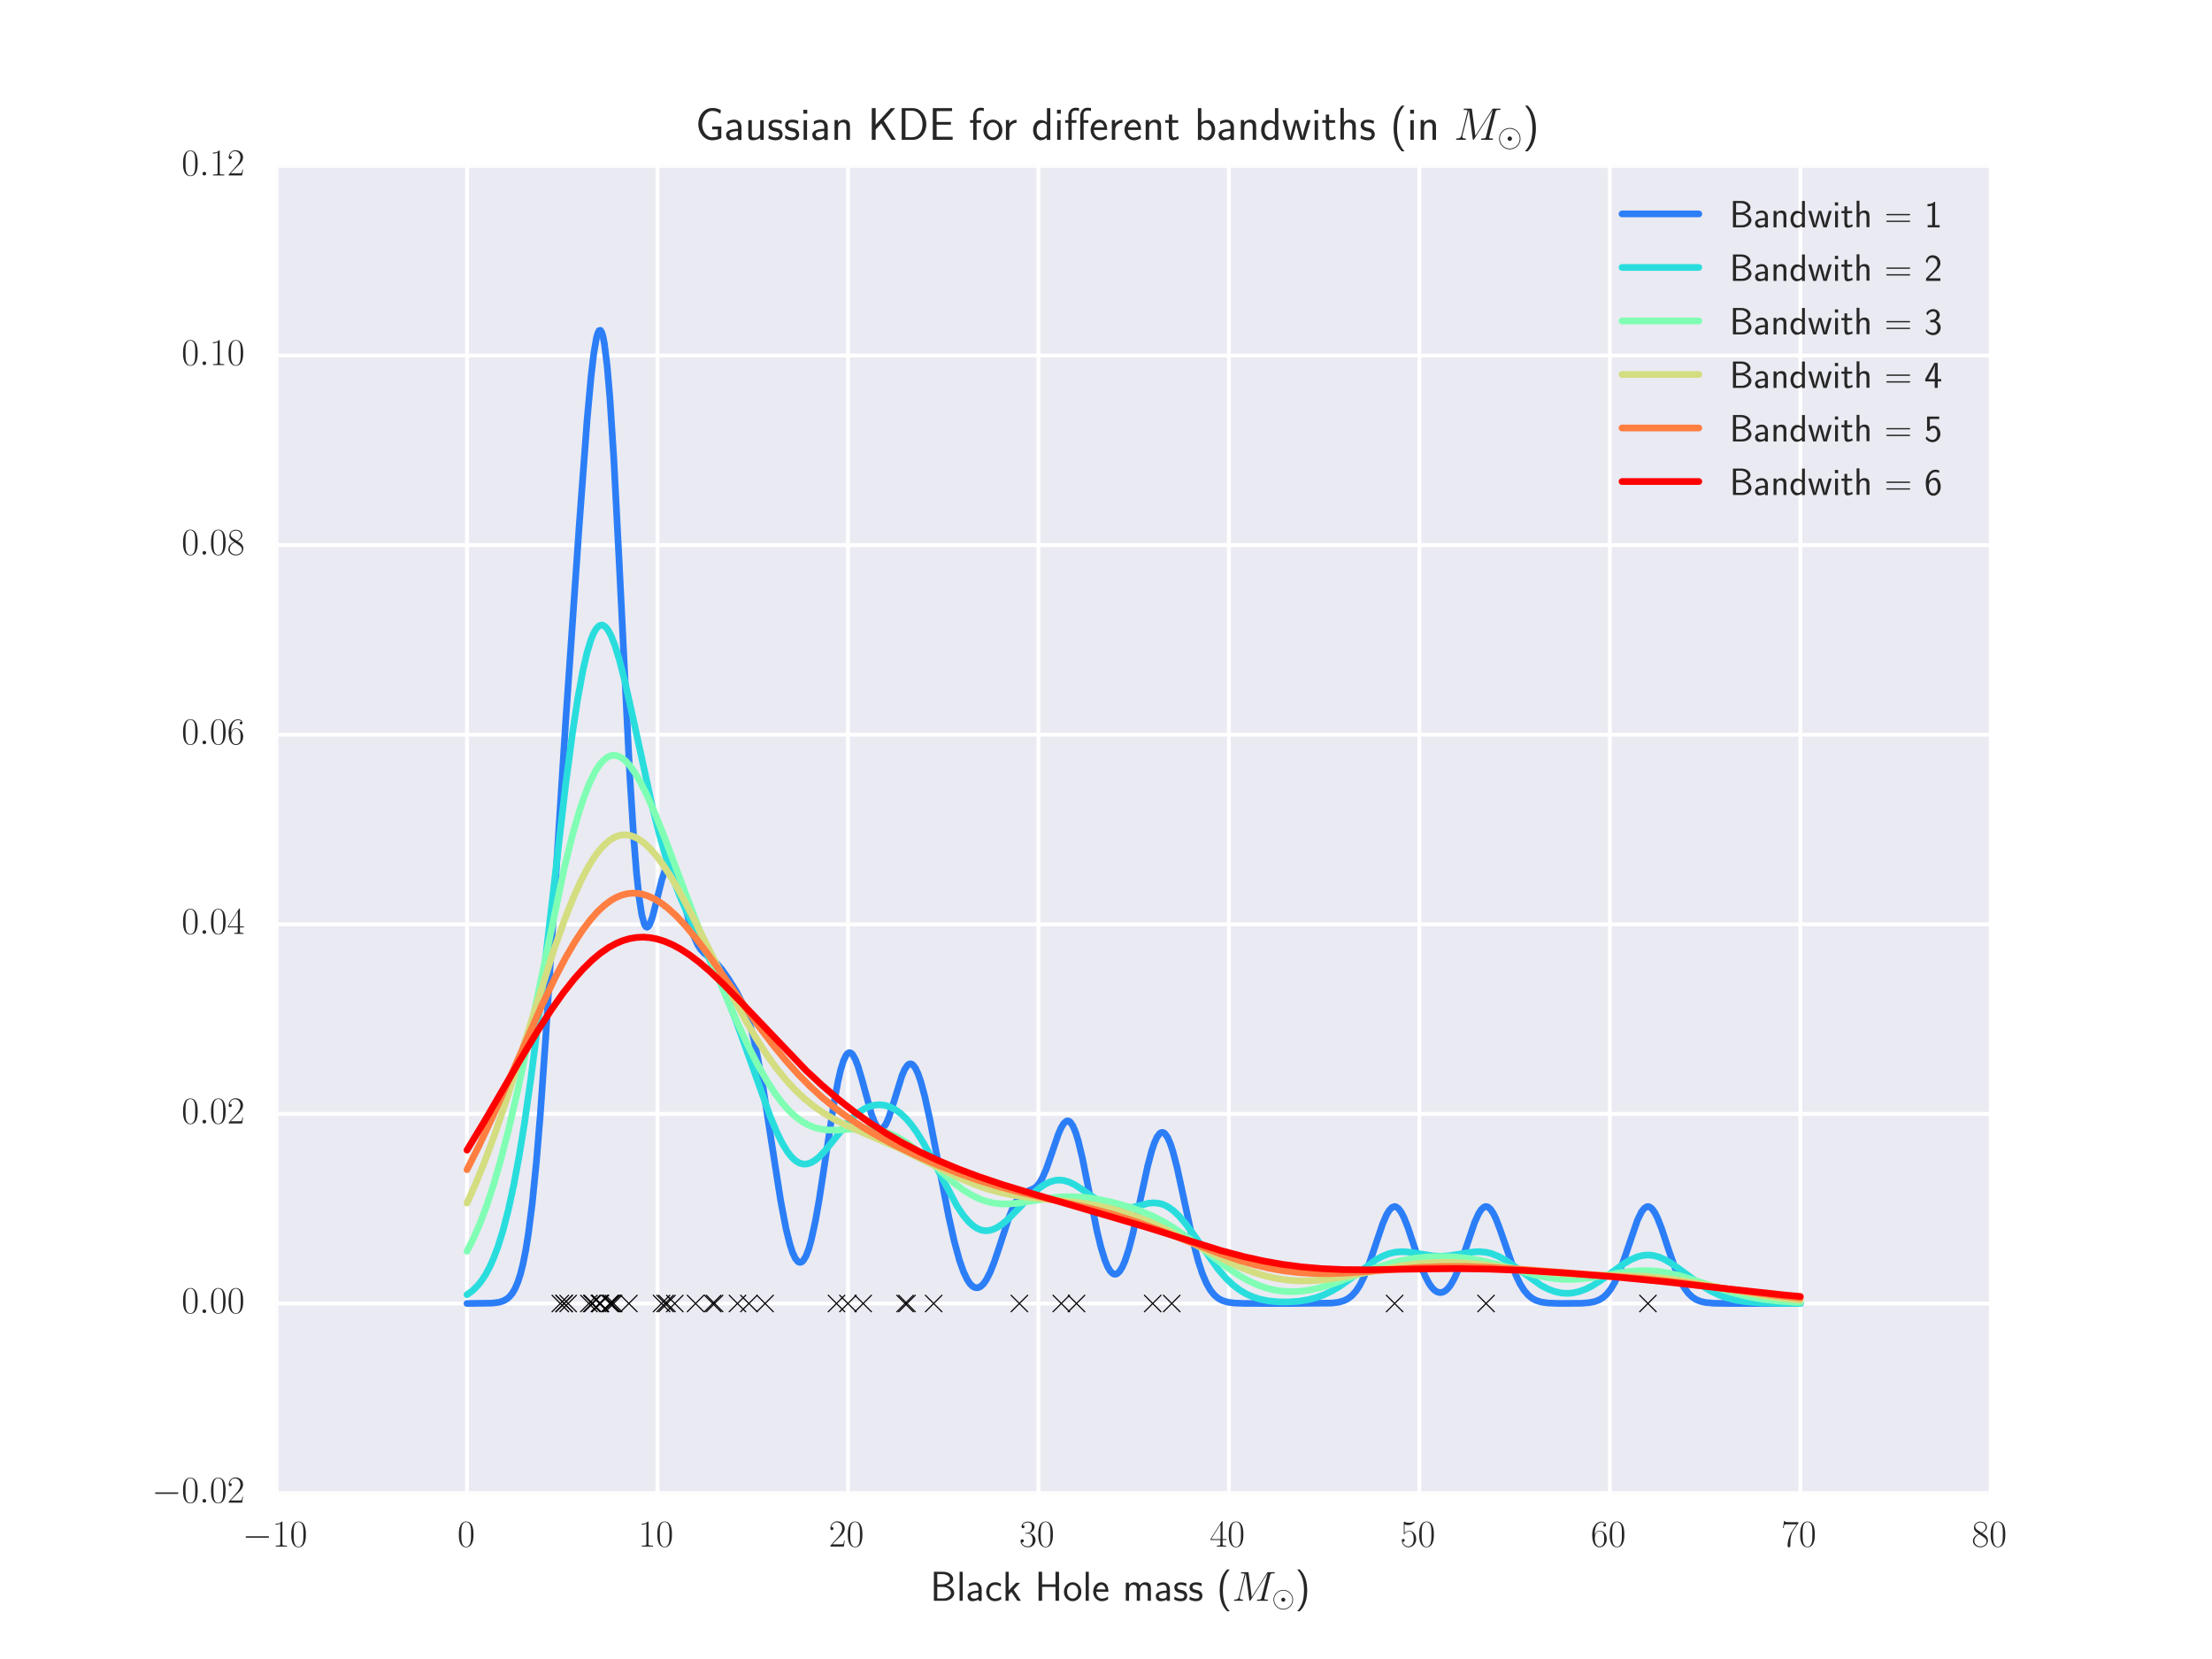 <?xml version="1.0" encoding="utf-8" standalone="no"?>
<!DOCTYPE svg PUBLIC "-//W3C//DTD SVG 1.1//EN"
  "http://www.w3.org/Graphics/SVG/1.1/DTD/svg11.dtd">
<!-- Created with matplotlib (http://matplotlib.org/) -->
<svg height="432pt" version="1.1" viewBox="0 0 576 432" width="576pt" xmlns="http://www.w3.org/2000/svg" xmlns:xlink="http://www.w3.org/1999/xlink">
 <defs>
  <style type="text/css">
*{stroke-linecap:butt;stroke-linejoin:round;stroke-miterlimit:100000;}
  </style>
 </defs>
 <g id="figure_1">
  <g id="patch_1">
   <path d="M 0 432 
L 576 432 
L 576 0 
L 0 0 
z
" style="fill:#ffffff;"/>
  </g>
  <g id="axes_1">
   <g id="patch_2">
    <path d="M 72 388.8 
L 518.4 388.8 
L 518.4 43.2 
L 72 43.2 
z
" style="fill:#eaeaf2;"/>
   </g>
   <g id="matplotlib.axis_1">
    <g id="xtick_1">
     <g id="line2d_1">
      <path clip-path="url(#p2ca6b2eda0)" d="M 72 388.8 
L 72 43.2 
" style="fill:none;stroke:#ffffff;stroke-linecap:round;"/>
     </g>
     <g id="line2d_2"/>
     <g id="line2d_3"/>
     <g id="text_1">
      <!-- $-10$ -->
      <defs>
       <path d="M 65.906 23 
C 67.594 23 69.406 23 69.406 25 
C 69.406 27 67.594 27 65.906 27 
L 11.797 27 
C 10.094 27 8.297 27 8.297 25 
C 8.297 23 10.094 23 11.797 23 
z
" id="CMSY10-0"/>
       <path d="M 26.594 63.406 
C 26.594 65.5 26.5 65.5 25.094 65.5 
C 21.203 61.188 15.297 59.797 9.703 59.797 
C 9.406 59.797 8.906 59.797 8.797 59.5 
C 8.703 59.297 8.703 59.094 8.703 57 
C 11.797 57 17 57.594 21 59.984 
L 21 7.203 
C 21 3.688 20.797 2.5 12.203 2.5 
L 9.203 2.5 
L 9.203 0 
C 14 0 19 0 23.797 0 
C 28.594 0 33.594 0 38.406 0 
L 38.406 2.5 
L 35.406 2.5 
C 26.797 2.5 26.594 3.594 26.594 7.156 
z
" id="CMR17-49"/>
       <path d="M 42 31.641 
C 42 37.75 41.906 48.125 37.703 56.109 
C 34 63.109 28.094 65.594 22.906 65.594 
C 18.094 65.594 12 63.406 8.203 56.203 
C 4.203 48.719 3.797 39.438 3.797 31.641 
C 3.797 25.953 3.906 17.281 7 9.672 
C 11.297 -0.609 19 -2 22.906 -2 
C 27.5 -2 34.5 -0.109 38.594 9.375 
C 41.594 16.281 42 24.359 42 31.641 
M 22.906 -0.406 
C 16.5 -0.406 12.703 5.078 11.297 12.688 
C 10.203 18.562 10.203 27.156 10.203 32.75 
C 10.203 40.438 10.203 46.828 11.5 52.922 
C 13.406 61.391 19 64 22.906 64 
C 27 64 32.297 61.297 34.203 53.125 
C 35.5 47.438 35.594 40.734 35.594 32.75 
C 35.594 26.25 35.594 18.266 34.406 12.375 
C 32.297 1.484 26.406 -0.406 22.906 -0.406 
" id="CMR17-48"/>
      </defs>
      <g style="fill:#262626;" transform="translate(63.144 402.718)scale(0.1 -0.1)">
       <use transform="scale(0.996)" xlink:href="#CMSY10-0"/>
       <use transform="translate(77.487 0.0)scale(0.996)" xlink:href="#CMR17-49"/>
       <use transform="translate(123.178 0.0)scale(0.996)" xlink:href="#CMR17-48"/>
      </g>
     </g>
    </g>
    <g id="xtick_2">
     <g id="line2d_4">
      <path clip-path="url(#p2ca6b2eda0)" d="M 121.6 388.8 
L 121.6 43.2 
" style="fill:none;stroke:#ffffff;stroke-linecap:round;"/>
     </g>
     <g id="line2d_5"/>
     <g id="line2d_6"/>
     <g id="text_2">
      <!-- $0$ -->
      <g style="fill:#262626;" transform="translate(119.109 402.718)scale(0.1 -0.1)">
       <use transform="scale(0.996)" xlink:href="#CMR17-48"/>
      </g>
     </g>
    </g>
    <g id="xtick_3">
     <g id="line2d_7">
      <path clip-path="url(#p2ca6b2eda0)" d="M 171.2 388.8 
L 171.2 43.2 
" style="fill:none;stroke:#ffffff;stroke-linecap:round;"/>
     </g>
     <g id="line2d_8"/>
     <g id="line2d_9"/>
     <g id="text_3">
      <!-- $10$ -->
      <g style="fill:#262626;" transform="translate(166.219 402.718)scale(0.1 -0.1)">
       <use transform="scale(0.996)" xlink:href="#CMR17-49"/>
       <use transform="translate(45.69 0.0)scale(0.996)" xlink:href="#CMR17-48"/>
      </g>
     </g>
    </g>
    <g id="xtick_4">
     <g id="line2d_10">
      <path clip-path="url(#p2ca6b2eda0)" d="M 220.8 388.8 
L 220.8 43.2 
" style="fill:none;stroke:#ffffff;stroke-linecap:round;"/>
     </g>
     <g id="line2d_11"/>
     <g id="line2d_12"/>
     <g id="text_4">
      <!-- $20$ -->
      <defs>
       <path d="M 41.703 15.453 
L 39.906 15.453 
C 38.906 8.375 38.094 7.172 37.703 6.562 
C 37.203 5.766 30 5.766 28.594 5.766 
L 9.406 5.766 
C 13 9.672 20 16.75 28.5 24.953 
C 34.594 30.734 41.703 37.531 41.703 47.422 
C 41.703 59.219 32.297 66 21.797 66 
C 10.797 66 4.094 56.312 4.094 47.344 
C 4.094 43.438 7 42.938 8.203 42.938 
C 9.203 42.938 12.203 43.547 12.203 47.031 
C 12.203 50.109 9.594 51 8.203 51 
C 7.594 51 7 50.906 6.594 50.703 
C 8.5 59.219 14.297 63.406 20.406 63.406 
C 29.094 63.406 34.797 56.516 34.797 47.422 
C 34.797 38.734 29.703 31.25 24 24.75 
L 4.094 2.281 
L 4.094 0 
L 39.297 0 
z
" id="CMR17-50"/>
      </defs>
      <g style="fill:#262626;" transform="translate(215.819 402.718)scale(0.1 -0.1)">
       <use transform="scale(0.996)" xlink:href="#CMR17-50"/>
       <use transform="translate(45.69 0.0)scale(0.996)" xlink:href="#CMR17-48"/>
      </g>
     </g>
    </g>
    <g id="xtick_5">
     <g id="line2d_13">
      <path clip-path="url(#p2ca6b2eda0)" d="M 270.4 388.8 
L 270.4 43.2 
" style="fill:none;stroke:#ffffff;stroke-linecap:round;"/>
     </g>
     <g id="line2d_14"/>
     <g id="line2d_15"/>
     <g id="text_5">
      <!-- $30$ -->
      <defs>
       <path d="M 22.094 33.703 
C 31 33.703 34.906 25.969 34.906 17.031 
C 34.906 5 28.5 0.391 22.703 0.391 
C 17.406 0.391 8.797 3.031 6.094 10.828 
C 6.594 10.625 7.094 10.625 7.594 10.625 
C 10 10.625 11.797 12.219 11.797 14.812 
C 11.797 17.703 9.594 19 7.594 19 
C 5.906 19 3.297 18.203 3.297 14.469 
C 3.297 5.234 12.297 -2 22.906 -2 
C 34 -2 42.5 6.719 42.5 16.953 
C 42.5 26.672 34.5 33.703 25 34.797 
C 32.594 36.375 39.906 43.062 39.906 52.016 
C 39.906 59.688 32 65.297 23 65.297 
C 13.906 65.297 5.906 59.828 5.906 52.016 
C 5.906 48.594 8.5 48 9.797 48 
C 11.906 48 13.703 49.297 13.703 51.891 
C 13.703 54.469 11.906 55.766 9.797 55.766 
C 9.406 55.766 8.906 55.766 8.5 55.578 
C 11.406 61.859 19.297 63 22.797 63 
C 26.297 63 32.906 61.328 32.906 51.875 
C 32.906 49.109 32.5 44.188 29.094 39.844 
C 26.094 36 22.703 36 19.406 35.688 
C 18.906 35.688 16.594 35.453 16.203 35.453 
C 15.5 35.359 15.094 35.266 15.094 34.5 
C 15.094 33.797 15.203 33.703 17.203 33.703 
z
" id="CMR17-51"/>
      </defs>
      <g style="fill:#262626;" transform="translate(265.419 402.718)scale(0.1 -0.1)">
       <use transform="scale(0.996)" xlink:href="#CMR17-51"/>
       <use transform="translate(45.69 0.0)scale(0.996)" xlink:href="#CMR17-48"/>
      </g>
     </g>
    </g>
    <g id="xtick_6">
     <g id="line2d_16">
      <path clip-path="url(#p2ca6b2eda0)" d="M 320 388.8 
L 320 43.2 
" style="fill:none;stroke:#ffffff;stroke-linecap:round;"/>
     </g>
     <g id="line2d_17"/>
     <g id="line2d_18"/>
     <g id="text_6">
      <!-- $40$ -->
      <defs>
       <path d="M 33.594 64.406 
C 33.594 66.5 33.5 66.5 31.703 66.5 
L 2 19.594 
L 2 17 
L 27.797 17 
L 27.797 7.141 
C 27.797 3.5 27.594 2.5 20.594 2.5 
L 18.703 2.5 
L 18.703 0 
C 21.906 0 27.297 0 30.703 0 
C 34.094 0 39.5 0 42.703 0 
L 42.703 2.5 
L 40.797 2.5 
C 33.797 2.5 33.594 3.5 33.594 7.141 
L 33.594 17 
L 43.797 17 
L 43.797 19.594 
L 33.594 19.594 
z
M 28.094 57.859 
L 28.094 19.594 
L 4 19.594 
z
" id="CMR17-52"/>
      </defs>
      <g style="fill:#262626;" transform="translate(315.019 402.718)scale(0.1 -0.1)">
       <use transform="scale(0.996)" xlink:href="#CMR17-52"/>
       <use transform="translate(45.69 0.0)scale(0.996)" xlink:href="#CMR17-48"/>
      </g>
     </g>
    </g>
    <g id="xtick_7">
     <g id="line2d_19">
      <path clip-path="url(#p2ca6b2eda0)" d="M 369.6 388.8 
L 369.6 43.2 
" style="fill:none;stroke:#ffffff;stroke-linecap:round;"/>
     </g>
     <g id="line2d_20"/>
     <g id="line2d_21"/>
     <g id="text_7">
      <!-- $50$ -->
      <defs>
       <path d="M 11.406 57.688 
C 12.406 57.281 16.5 56 20.703 56 
C 30 56 35.094 61.109 38 64.062 
C 38 64.953 38 65.5 37.406 65.5 
C 37.297 65.5 37.094 65.5 36.297 65.047 
C 32.797 63.406 28.703 62.078 23.703 62.078 
C 20.703 62.078 16.203 62.484 11.297 64.672 
C 10.203 65.172 10 65.172 9.906 65.172 
C 9.406 65.172 9.297 65.062 9.297 63.078 
L 9.297 34.422 
C 9.297 32.641 9.297 32.141 10.297 32.141 
C 10.797 32.141 11 32.344 11.5 33.031 
C 14.703 37.516 19.094 39.406 24.094 39.406 
C 27.594 39.406 35.094 37.219 35.094 20.141 
C 35.094 16.953 35.094 11.172 32.094 6.578 
C 29.594 2.484 25.703 0.391 21.406 0.391 
C 14.797 0.391 8.094 5 6.297 12.719 
C 6.703 12.609 7.5 12.422 7.906 12.422 
C 9.203 12.422 11.703 13.125 11.703 16.219 
C 11.703 18.906 9.797 20 7.906 20 
C 5.594 20 4.094 18.594 4.094 15.797 
C 4.094 7.094 11 -2 21.594 -2 
C 31.906 -2 41.703 6.875 41.703 19.75 
C 41.703 31.719 33.906 41 24.203 41 
C 19.094 41 14.797 39.109 11.406 35.531 
z
" id="CMR17-53"/>
      </defs>
      <g style="fill:#262626;" transform="translate(364.619 402.718)scale(0.1 -0.1)">
       <use transform="scale(0.996)" xlink:href="#CMR17-53"/>
       <use transform="translate(45.69 0.0)scale(0.996)" xlink:href="#CMR17-48"/>
      </g>
     </g>
    </g>
    <g id="xtick_8">
     <g id="line2d_22">
      <path clip-path="url(#p2ca6b2eda0)" d="M 419.2 388.8 
L 419.2 43.2 
" style="fill:none;stroke:#ffffff;stroke-linecap:round;"/>
     </g>
     <g id="line2d_23"/>
     <g id="line2d_24"/>
     <g id="text_8">
      <!-- $60$ -->
      <defs>
       <path d="M 10.594 34 
C 10.594 57.656 21.797 63 28.297 63 
C 30.406 63 35.5 62.641 37.5 59 
C 35.906 59 32.906 59 32.906 55.516 
C 32.906 52.828 35.094 51.922 36.5 51.922 
C 37.406 51.922 40.094 52.312 40.094 55.625 
C 40.094 61.781 35.094 65.297 28.203 65.297 
C 16.297 65.297 3.797 52.969 3.797 31 
C 3.797 3.953 15.094 -2 23.094 -2 
C 32.797 -2 42 6.672 42 20.047 
C 42 32.516 33.906 41.594 23.703 41.594 
C 17.594 41.594 13.094 37.609 10.594 30.625 
z
M 23.094 0.391 
C 10.797 0.391 10.797 18.75 10.797 22.438 
C 10.797 29.625 14.203 40 23.5 40 
C 25.203 40 30.094 40 33.406 33.125 
C 35.203 29.219 35.203 25.141 35.203 20.141 
C 35.203 14.75 35.203 10.781 33.094 6.781 
C 30.906 2.672 27.703 0.391 23.094 0.391 
" id="CMR17-54"/>
      </defs>
      <g style="fill:#262626;" transform="translate(414.219 402.718)scale(0.1 -0.1)">
       <use transform="scale(0.996)" xlink:href="#CMR17-54"/>
       <use transform="translate(45.69 0.0)scale(0.996)" xlink:href="#CMR17-48"/>
      </g>
     </g>
    </g>
    <g id="xtick_9">
     <g id="line2d_25">
      <path clip-path="url(#p2ca6b2eda0)" d="M 468.8 388.8 
L 468.8 43.2 
" style="fill:none;stroke:#ffffff;stroke-linecap:round;"/>
     </g>
     <g id="line2d_26"/>
     <g id="line2d_27"/>
     <g id="text_9">
      <!-- $70$ -->
      <defs>
       <path d="M 45.094 61.578 
L 45.094 63.766 
L 21.594 63.766 
C 9.906 63.766 9.703 65.078 9.297 67 
L 7.5 67 
L 4.594 48.344 
L 6.406 48.344 
C 6.703 50.234 7.406 55.312 8.594 57.203 
C 9.203 58 16.594 58 18.297 58 
L 40.297 58 
L 29.203 41.578 
C 21.797 30.531 16.703 15.609 16.703 2.578 
C 16.703 1.391 16.703 -2 20.297 -2 
C 23.906 -2 23.906 1.391 23.906 2.672 
L 23.906 7.266 
C 23.906 23.562 26.703 34.312 31.297 41.188 
z
" id="CMR17-55"/>
      </defs>
      <g style="fill:#262626;" transform="translate(463.819 402.718)scale(0.1 -0.1)">
       <use transform="scale(0.996)" xlink:href="#CMR17-55"/>
       <use transform="translate(45.69 0.0)scale(0.996)" xlink:href="#CMR17-48"/>
      </g>
     </g>
    </g>
    <g id="xtick_10">
     <g id="line2d_28">
      <path clip-path="url(#p2ca6b2eda0)" d="M 518.4 388.8 
L 518.4 43.2 
" style="fill:none;stroke:#ffffff;stroke-linecap:round;"/>
     </g>
     <g id="line2d_29"/>
     <g id="line2d_30"/>
     <g id="text_10">
      <!-- $80$ -->
      <defs>
       <path d="M 27.203 35.375 
C 33.5 38.547 39.906 43.328 39.906 50.984 
C 39.906 60.016 31.094 65.297 23 65.297 
C 13.906 65.297 5.906 58.734 5.906 49.688 
C 5.906 47.203 6.5 42.922 10.406 39.141 
C 11.406 38.156 15.594 35.172 18.297 33.281 
C 13.797 30.984 3.297 25.531 3.297 14.594 
C 3.297 4.359 13.094 -2 22.797 -2 
C 33.5 -2 42.5 5.656 42.5 15.781 
C 42.5 24.844 36.406 29.016 32.406 31.703 
z
M 14.094 44.094 
C 13.297 44.594 9.297 47.672 9.297 52.359 
C 9.297 58.422 15.594 63 22.797 63 
C 30.703 63 36.5 57.438 36.5 50.969 
C 36.5 41.703 26.094 36.422 25.594 36.422 
C 25.5 36.422 25.406 36.422 24.594 37.031 
z
M 32.5 23.734 
C 34 22.641 38.797 19.375 38.797 13.297 
C 38.797 5.953 31.406 0.391 23 0.391 
C 13.906 0.391 7 6.844 7 14.688 
C 7 22.547 13.094 29.094 20 32.188 
z
" id="CMR17-56"/>
      </defs>
      <g style="fill:#262626;" transform="translate(513.419 402.718)scale(0.1 -0.1)">
       <use transform="scale(0.996)" xlink:href="#CMR17-56"/>
       <use transform="translate(45.69 0.0)scale(0.996)" xlink:href="#CMR17-48"/>
      </g>
     </g>
    </g>
    <g id="text_11">
     <!-- Black Hole mass ($M_{\odot}$) -->
     <defs>
      <path d="M 32.203 41.047 
C 26.297 43.859 21.703 43.859 18.703 43.859 
C 11.594 43.859 3.094 41.375 3.094 31.297 
C 3.094 21.234 14.094 19.031 17.094 18.422 
C 21.703 17.531 26.797 16.531 26.797 11.562 
C 26.797 5.266 19.594 5.266 18.297 5.266 
C 14.297 5.266 8.797 6.359 3.797 9.969 
L 2.594 3.281 
C 8.297 0 13.797 -1 18.406 -1 
C 30.703 -1 33.797 6.5 33.797 12.203 
C 33.797 17.094 31 20.391 29.094 21.891 
C 25.797 24.5 24.594 24.797 16.406 26.5 
C 15 26.703 10.094 27.797 10.094 32.281 
C 10.094 38 16.406 38 17.797 38 
C 24.297 38 28.297 35.984 31 34.5 
z
" id="CMSS17-115"/>
      <path d="M 26.5 26.375 
L 42 42.797 
L 32.406 42.797 
L 14.906 24.281 
L 14.906 69 
L 7.5 69 
L 7.5 0 
L 14.797 0 
L 14.797 13.938 
L 21.5 21 
L 35.594 0 
L 44.094 0 
z
" id="CMSS17-107"/>
      <path d="M 25.203 74.5 
C 19.797 69.016 7.406 56.266 7.406 24.812 
C 7.406 -6.766 19.797 -19.422 25.203 -25 
L 31.297 -25 
C 19 -12.25 15 5.578 15 24.703 
C 15 43.719 18.797 61.656 31.297 74.5 
z
" id="CMSS17-40"/>
      <path d="M 11.297 -25 
C 16.703 -19.516 29.094 -6.766 29.094 24.703 
C 29.094 56.266 16.703 68.922 11.297 74.5 
L 5.203 74.5 
C 17.5 61.75 21.5 43.922 21.5 24.812 
C 21.5 5.781 17.703 -12.156 5.203 -25 
z
" id="CMSS17-41"/>
      <path d="M 44.203 21.188 
C 44.203 34 34.703 44 23.5 44 
C 12 44 2.703 33.703 2.703 21.188 
C 2.703 8.5 12.297 -1 23.406 -1 
C 34.797 -1 44.203 8.797 44.203 21.188 
M 23.5 5.266 
C 16.406 5.266 10.297 11.078 10.297 22 
C 10.297 33.609 17.406 37.922 23.406 37.922 
C 29.906 37.922 36.594 33.219 36.594 22 
C 36.594 10.672 30.094 5.266 23.5 5.266 
" id="CMSS17-111"/>
      <path d="M 57.406 69 
L 49 69 
L 49 39.078 
L 17.203 39.078 
L 17.203 69 
L 8.797 69 
L 8.797 0 
L 17.203 0 
L 17.203 33 
L 49 33 
L 49 0 
L 57.406 0 
z
" id="CMSS17-72"/>
      <path d="M 39.094 21.516 
C 39.094 24.844 38.906 31.297 35.703 36.641 
C 32.203 42.391 26.5 44 22.203 44 
C 11.797 44 3 34.188 3 21.484 
C 3 9.094 12.094 -1 23.594 -1 
C 28.094 -1 33.594 0.297 38.594 3.875 
C 38.594 4.281 38.406 6.469 38.297 6.562 
C 38.297 6.766 38 9.844 38 10.25 
C 33.203 6.359 27.703 5.078 23.703 5.078 
C 17.297 5.078 10.406 10.422 10.094 21.516 
z
M 10.906 27 
C 12.203 32.562 16.594 37.828 22.203 37.828 
C 23.703 37.828 30.703 37.828 32.5 27 
z
" id="CMSS17-101"/>
      <path d="M 90.797 60.719 
C 91.703 64.109 91.906 65.109 99 65.109 
C 100.906 65.109 101.797 65.109 101.797 67 
C 101.797 68 101.094 68 99.203 68 
L 87.203 68 
C 84.703 68 84.594 67.906 83.5 66.297 
L 47 8.781 
L 39.5 65.797 
C 39.203 68 39.094 68 36.5 68 
L 24.094 68 
C 22.203 68 21.297 68 21.297 66.109 
C 21.297 65.109 22.203 65.109 23.703 65.109 
C 29.797 65.109 29.797 64.312 29.797 63.219 
C 29.797 63.031 29.797 62.422 29.406 60.922 
L 16.594 9.906 
C 15.406 5.109 13.094 2.906 6.406 2.906 
C 6.094 2.906 4.906 2.906 4.906 1.141 
C 4.906 0 5.797 0 6.203 0 
C 8.203 0 13.297 0 15.297 0 
L 20.094 0 
C 21.5 0 23.203 0 24.594 0 
C 25.297 0 26.406 0 26.406 1.906 
C 26.406 2.812 25.406 2.906 25 2.906 
C 21.703 2.906 18.5 3.5 18.5 7.094 
C 18.5 8.094 18.5 8.188 18.906 9.578 
L 32.703 64.516 
L 32.797 64.516 
L 41.094 2.688 
C 41.406 0.297 41.5 0 42.406 0 
C 43.5 0 44 0.797 44.5 1.703 
L 84.703 65.016 
L 84.797 65.016 
L 70.297 7.391 
C 69.406 3.906 69.203 2.906 62.203 2.906 
C 60.297 2.906 59.297 2.906 59.297 1.094 
C 59.297 0 60.203 0 60.797 0 
C 62.5 0 64.5 0 66.203 0 
L 78 0 
C 79.703 0 81.797 0 83.5 0 
C 84.297 0 85.406 0 85.406 1.906 
C 85.406 2.906 84.5 2.906 83 2.906 
C 76.906 2.906 76.906 3.656 76.906 4.594 
C 76.906 4.703 76.906 5.391 77.094 6.188 
z
" id="CMMI12-77"/>
      <path d="M 14.797 69 
L 7.406 69 
L 7.406 0 
L 14.797 0 
z
" id="CMSS17-108"/>
      <path d="M 67 29.328 
C 67 36.062 65.297 44 54.094 44 
C 46.594 44 42.094 39.312 40.094 36.422 
C 38.297 41.719 34.094 44 28.094 44 
C 21.297 44 17 40.125 14.703 37.328 
L 14.703 43.094 
L 7.406 43.094 
L 7.406 0 
L 15 0 
L 15 24.359 
C 15 30.297 17.203 37.938 24.297 37.938 
C 33.406 37.938 33.406 31.5 33.406 28.578 
L 33.406 0 
L 41 0 
L 41 24.359 
C 41 30.297 43.203 37.938 50.297 37.938 
C 59.406 37.938 59.406 31.5 59.406 28.578 
L 59.406 0 
L 67 0 
z
" id="CMSS17-109"/>
      <path d="M 72.219 25 
C 72.219 43.438 57.219 58.359 38.906 58.359 
C 20.312 58.359 5.5 43.234 5.5 25 
C 5.5 6.562 20.5 -8.359 38.812 -8.359 
C 57.422 -8.359 72.219 6.766 72.219 25 
M 38.906 -5.859 
C 21.703 -5.859 8 8.062 8 25 
C 8 42.234 22 55.859 38.812 55.859 
C 56.016 55.859 69.719 41.938 69.719 25 
C 69.719 7.766 55.719 -5.859 38.906 -5.859 
M 45.703 25 
C 45.703 28.797 42.594 31.906 38.906 31.906 
C 34.906 31.906 32 28.594 32 25 
C 32 21.203 35.094 18.094 38.797 18.094 
C 42.797 18.094 45.703 21.406 45.703 25 
" id="CMSY10-12"/>
      <path d="M 37.594 27.984 
C 37.594 37.375 30.906 43.875 21.906 43.875 
C 17.5 43.875 12.703 43.078 7.203 39.891 
L 7.797 33.359 
C 10.297 35.125 14.594 38 21.797 38 
C 26.906 38 30 34.062 30 27.844 
L 30 24 
C 14 24 4 19.344 4 11.344 
C 4 7.203 6.5 -1 14.797 -1 
C 16.297 -1 24.406 -1 30.203 3.391 
L 30.203 -0.297 
L 37.594 -0.297 
z
M 30 12.75 
C 30 10.953 30 8.562 27 6.781 
C 24.406 5.078 21.094 5.078 19.703 5.078 
C 14.703 5.078 11.297 7.984 11.297 11.625 
C 11.297 18.922 26.906 18.922 30 18.922 
z
" id="CMSS17-97"/>
      <path d="M 38.5 39.703 
C 38.5 40.391 33.906 42.406 32.703 42.797 
C 29.406 44 25.203 44 24.094 44 
C 11.094 44 3.297 32.703 3.297 21.297 
C 3.297 9.297 12 -1 23.703 -1 
C 30.406 -1 35.203 1.188 39.094 3.781 
L 38.5 10.375 
C 34.203 7.078 29.203 5.266 23.797 5.266 
C 16 5.266 10.906 12.094 10.906 21.391 
C 10.906 28.609 14.203 37.719 24.203 37.719 
C 29.703 37.719 32.797 36.609 37.406 33.516 
z
" id="CMSS17-99"/>
      <path d="M 8.906 69 
L 8.906 0 
L 33.797 0 
C 47.406 0 57.297 8.969 57.297 18.75 
C 57.297 26.328 50.797 34 39.094 36.203 
C 52.094 39.969 54.703 47.5 54.703 51.766 
C 54.703 60.672 44.906 69 31.203 69 
z
M 17 39 
L 17 63.422 
L 28.5 63.422 
C 38.797 63.422 46.906 58.188 46.906 51.656 
C 46.906 45.719 40.5 39 27.594 39 
z
M 17 5.578 
L 17 32.922 
L 30.297 32.922 
C 41.094 32.922 49.406 26.234 49.406 18.844 
C 49.406 12.062 42.094 5.578 31 5.578 
z
" id="CMSS17-66"/>
     </defs>
     <g style="fill:#262626;" transform="translate(242.207 418.484)scale(0.11 -0.11)">
      <use transform="translate(0.0 14.944)scale(0.996)" xlink:href="#CMSS17-66"/>
      <use transform="translate(62.338 14.944)scale(0.996)" xlink:href="#CMSS17-108"/>
      <use transform="translate(84.519 14.944)scale(0.996)" xlink:href="#CMSS17-97"/>
      <use transform="translate(129.441 14.944)scale(0.996)" xlink:href="#CMSS17-99"/>
      <use transform="translate(171.08 14.944)scale(0.996)" xlink:href="#CMSS17-107"/>
      <use transform="translate(247.911 14.944)scale(0.996)" xlink:href="#CMSS17-72"/>
      <use transform="translate(313.973 14.944)scale(0.996)" xlink:href="#CMSS17-111"/>
      <use transform="translate(360.816 14.944)scale(0.996)" xlink:href="#CMSS17-108"/>
      <use transform="translate(382.997 14.944)scale(0.996)" xlink:href="#CMSS17-101"/>
      <use transform="translate(455.865 14.944)scale(0.996)" xlink:href="#CMSS17-109"/>
      <use transform="translate(530.094 14.944)scale(0.996)" xlink:href="#CMSS17-97"/>
      <use transform="translate(575.016 14.944)scale(0.996)" xlink:href="#CMSS17-115"/>
      <use transform="translate(610.93 14.944)scale(0.996)" xlink:href="#CMSS17-115"/>
      <use transform="translate(678.072 14.944)scale(0.996)" xlink:href="#CMSS17-40"/>
      <use transform="translate(714.506 14.944)scale(0.996)" xlink:href="#CMMI12-77"/>
      <use transform="translate(808.88 0.0)scale(0.697)" xlink:href="#CMSY10-12"/>
      <use transform="translate(863.619 14.944)scale(0.996)" xlink:href="#CMSS17-41"/>
     </g>
    </g>
   </g>
   <g id="matplotlib.axis_2">
    <g id="ytick_1">
     <g id="line2d_31">
      <path clip-path="url(#p2ca6b2eda0)" d="M 72 388.8 
L 518.4 388.8 
" style="fill:none;stroke:#ffffff;stroke-linecap:round;"/>
     </g>
     <g id="line2d_32"/>
     <g id="line2d_33"/>
     <g id="text_12">
      <!-- $-0.02$ -->
      <defs>
       <path d="M 18.406 4.797 
C 18.406 7.688 16 9.672 13.594 9.672 
C 10.703 9.672 8.703 7.281 8.703 4.891 
C 8.703 2 11.094 0 13.5 0 
C 16.406 0 18.406 2.391 18.406 4.797 
" id="CMMI12-58"/>
      </defs>
      <g style="fill:#262626;" transform="translate(39.54 391.291)scale(0.1 -0.1)">
       <use transform="scale(0.996)" xlink:href="#CMSY10-0"/>
       <use transform="translate(77.487 0.0)scale(0.996)" xlink:href="#CMR17-48"/>
       <use transform="translate(123.178 0.0)scale(0.996)" xlink:href="#CMMI12-58"/>
       <use transform="translate(150.275 0.0)scale(0.996)" xlink:href="#CMR17-48"/>
       <use transform="translate(195.966 0.0)scale(0.996)" xlink:href="#CMR17-50"/>
      </g>
     </g>
    </g>
    <g id="ytick_2">
     <g id="line2d_34">
      <path clip-path="url(#p2ca6b2eda0)" d="M 72 339.429 
L 518.4 339.429 
" style="fill:none;stroke:#ffffff;stroke-linecap:round;"/>
     </g>
     <g id="line2d_35"/>
     <g id="line2d_36"/>
     <g id="text_13">
      <!-- $0.00$ -->
      <g style="fill:#262626;" transform="translate(47.289 341.919)scale(0.1 -0.1)">
       <use transform="scale(0.996)" xlink:href="#CMR17-48"/>
       <use transform="translate(45.69 0.0)scale(0.996)" xlink:href="#CMMI12-58"/>
       <use transform="translate(72.788 0.0)scale(0.996)" xlink:href="#CMR17-48"/>
       <use transform="translate(118.478 0.0)scale(0.996)" xlink:href="#CMR17-48"/>
      </g>
     </g>
    </g>
    <g id="ytick_3">
     <g id="line2d_37">
      <path clip-path="url(#p2ca6b2eda0)" d="M 72 290.057 
L 518.4 290.057 
" style="fill:none;stroke:#ffffff;stroke-linecap:round;"/>
     </g>
     <g id="line2d_38"/>
     <g id="line2d_39"/>
     <g id="text_14">
      <!-- $0.02$ -->
      <g style="fill:#262626;" transform="translate(47.289 292.548)scale(0.1 -0.1)">
       <use transform="scale(0.996)" xlink:href="#CMR17-48"/>
       <use transform="translate(45.69 0.0)scale(0.996)" xlink:href="#CMMI12-58"/>
       <use transform="translate(72.788 0.0)scale(0.996)" xlink:href="#CMR17-48"/>
       <use transform="translate(118.478 0.0)scale(0.996)" xlink:href="#CMR17-50"/>
      </g>
     </g>
    </g>
    <g id="ytick_4">
     <g id="line2d_40">
      <path clip-path="url(#p2ca6b2eda0)" d="M 72 240.686 
L 518.4 240.686 
" style="fill:none;stroke:#ffffff;stroke-linecap:round;"/>
     </g>
     <g id="line2d_41"/>
     <g id="line2d_42"/>
     <g id="text_15">
      <!-- $0.04$ -->
      <g style="fill:#262626;" transform="translate(47.289 243.176)scale(0.1 -0.1)">
       <use transform="scale(0.996)" xlink:href="#CMR17-48"/>
       <use transform="translate(45.69 0.0)scale(0.996)" xlink:href="#CMMI12-58"/>
       <use transform="translate(72.788 0.0)scale(0.996)" xlink:href="#CMR17-48"/>
       <use transform="translate(118.478 0.0)scale(0.996)" xlink:href="#CMR17-52"/>
      </g>
     </g>
    </g>
    <g id="ytick_5">
     <g id="line2d_43">
      <path clip-path="url(#p2ca6b2eda0)" d="M 72 191.314 
L 518.4 191.314 
" style="fill:none;stroke:#ffffff;stroke-linecap:round;"/>
     </g>
     <g id="line2d_44"/>
     <g id="line2d_45"/>
     <g id="text_16">
      <!-- $0.06$ -->
      <g style="fill:#262626;" transform="translate(47.289 193.805)scale(0.1 -0.1)">
       <use transform="scale(0.996)" xlink:href="#CMR17-48"/>
       <use transform="translate(45.69 0.0)scale(0.996)" xlink:href="#CMMI12-58"/>
       <use transform="translate(72.788 0.0)scale(0.996)" xlink:href="#CMR17-48"/>
       <use transform="translate(118.478 0.0)scale(0.996)" xlink:href="#CMR17-54"/>
      </g>
     </g>
    </g>
    <g id="ytick_6">
     <g id="line2d_46">
      <path clip-path="url(#p2ca6b2eda0)" d="M 72 141.943 
L 518.4 141.943 
" style="fill:none;stroke:#ffffff;stroke-linecap:round;"/>
     </g>
     <g id="line2d_47"/>
     <g id="line2d_48"/>
     <g id="text_17">
      <!-- $0.08$ -->
      <g style="fill:#262626;" transform="translate(47.289 144.434)scale(0.1 -0.1)">
       <use transform="scale(0.996)" xlink:href="#CMR17-48"/>
       <use transform="translate(45.69 0.0)scale(0.996)" xlink:href="#CMMI12-58"/>
       <use transform="translate(72.788 0.0)scale(0.996)" xlink:href="#CMR17-48"/>
       <use transform="translate(118.478 0.0)scale(0.996)" xlink:href="#CMR17-56"/>
      </g>
     </g>
    </g>
    <g id="ytick_7">
     <g id="line2d_49">
      <path clip-path="url(#p2ca6b2eda0)" d="M 72 92.571 
L 518.4 92.571 
" style="fill:none;stroke:#ffffff;stroke-linecap:round;"/>
     </g>
     <g id="line2d_50"/>
     <g id="line2d_51"/>
     <g id="text_18">
      <!-- $0.10$ -->
      <g style="fill:#262626;" transform="translate(47.289 95.062)scale(0.1 -0.1)">
       <use transform="scale(0.996)" xlink:href="#CMR17-48"/>
       <use transform="translate(45.69 0.0)scale(0.996)" xlink:href="#CMMI12-58"/>
       <use transform="translate(72.788 0.0)scale(0.996)" xlink:href="#CMR17-49"/>
       <use transform="translate(118.478 0.0)scale(0.996)" xlink:href="#CMR17-48"/>
      </g>
     </g>
    </g>
    <g id="ytick_8">
     <g id="line2d_52">
      <path clip-path="url(#p2ca6b2eda0)" d="M 72 43.2 
L 518.4 43.2 
" style="fill:none;stroke:#ffffff;stroke-linecap:round;"/>
     </g>
     <g id="line2d_53"/>
     <g id="line2d_54"/>
     <g id="text_19">
      <!-- $0.12$ -->
      <g style="fill:#262626;" transform="translate(47.289 45.691)scale(0.1 -0.1)">
       <use transform="scale(0.996)" xlink:href="#CMR17-48"/>
       <use transform="translate(45.69 0.0)scale(0.996)" xlink:href="#CMMI12-58"/>
       <use transform="translate(72.788 0.0)scale(0.996)" xlink:href="#CMR17-49"/>
       <use transform="translate(118.478 0.0)scale(0.996)" xlink:href="#CMR17-50"/>
      </g>
     </g>
    </g>
   </g>
   <g id="PathCollection_1">
    <defs>
     <path d="M -2.236 2.236 
L 2.236 -2.236 
M -2.236 -2.236 
L 2.236 2.236 
" id="ma5aff4184c" style="stroke:#000000;stroke-width:0.3;"/>
    </defs>
    <g clip-path="url(#p2ca6b2eda0)">
     <use style="stroke:#000000;stroke-width:0.3;" x="159.048" xlink:href="#ma5aff4184c" y="339.429"/>
     <use style="stroke:#000000;stroke-width:0.3;" x="173.68" xlink:href="#ma5aff4184c" y="339.429"/>
     <use style="stroke:#000000;stroke-width:0.3;" x="154.088" xlink:href="#ma5aff4184c" y="339.429"/>
     <use style="stroke:#000000;stroke-width:0.3;" x="173.184" xlink:href="#ma5aff4184c" y="339.429"/>
     <use style="stroke:#000000;stroke-width:0.3;" x="163.76" xlink:href="#ma5aff4184c" y="339.429"/>
     <use style="stroke:#000000;stroke-width:0.3;" x="145.904" xlink:href="#ma5aff4184c" y="339.429"/>
     <use style="stroke:#000000;stroke-width:0.3;" x="156.32" xlink:href="#ma5aff4184c" y="339.429"/>
     <use style="stroke:#000000;stroke-width:0.3;" x="153.344" xlink:href="#ma5aff4184c" y="339.429"/>
     <use style="stroke:#000000;stroke-width:0.3;" x="154.336" xlink:href="#ma5aff4184c" y="339.429"/>
     <use style="stroke:#000000;stroke-width:0.3;" x="146.896" xlink:href="#ma5aff4184c" y="339.429"/>
     <use style="stroke:#000000;stroke-width:0.3;" x="159.792" xlink:href="#ma5aff4184c" y="339.429"/>
     <use style="stroke:#000000;stroke-width:0.3;" x="181.12" xlink:href="#ma5aff4184c" y="339.429"/>
     <use style="stroke:#000000;stroke-width:0.3;" x="156.072" xlink:href="#ma5aff4184c" y="339.429"/>
     <use style="stroke:#000000;stroke-width:0.3;" x="185.584" xlink:href="#ma5aff4184c" y="339.429"/>
     <use style="stroke:#000000;stroke-width:0.3;" x="159.296" xlink:href="#ma5aff4184c" y="339.429"/>
     <use style="stroke:#000000;stroke-width:0.3;" x="147.938" xlink:href="#ma5aff4184c" y="339.429"/>
     <use style="stroke:#000000;stroke-width:0.3;" x="146.896" xlink:href="#ma5aff4184c" y="339.429"/>
     <use style="stroke:#000000;stroke-width:0.3;" x="172.266" xlink:href="#ma5aff4184c" y="339.429"/>
     <use style="stroke:#000000;stroke-width:0.3;" x="195.008" xlink:href="#ma5aff4184c" y="339.429"/>
     <use style="stroke:#000000;stroke-width:0.3;" x="175.714" xlink:href="#ma5aff4184c" y="339.429"/>
     <use style="stroke:#000000;stroke-width:0.3;" x="156.32" xlink:href="#ma5aff4184c" y="339.429"/>
     <use style="stroke:#000000;stroke-width:0.3;" x="236.176" xlink:href="#ma5aff4184c" y="339.429"/>
     <use style="stroke:#000000;stroke-width:0.3;" x="220.8" xlink:href="#ma5aff4184c" y="339.429"/>
     <use style="stroke:#000000;stroke-width:0.3;" x="199.224" xlink:href="#ma5aff4184c" y="339.429"/>
     <use style="stroke:#000000;stroke-width:0.3;" x="300.16" xlink:href="#ma5aff4184c" y="339.429"/>
     <use style="stroke:#000000;stroke-width:0.3;" x="265.44" xlink:href="#ma5aff4184c" y="339.429"/>
     <use style="stroke:#000000;stroke-width:0.3;" x="429.12" xlink:href="#ma5aff4184c" y="339.429"/>
     <use style="stroke:#000000;stroke-width:0.3;" x="235.68" xlink:href="#ma5aff4184c" y="339.429"/>
     <use style="stroke:#000000;stroke-width:0.3;" x="186.08" xlink:href="#ma5aff4184c" y="339.429"/>
     <use style="stroke:#000000;stroke-width:0.3;" x="305.12" xlink:href="#ma5aff4184c" y="339.429"/>
     <use style="stroke:#000000;stroke-width:0.3;" x="192.032" xlink:href="#ma5aff4184c" y="339.429"/>
     <use style="stroke:#000000;stroke-width:0.3;" x="158.8" xlink:href="#ma5aff4184c" y="339.429"/>
     <use style="stroke:#000000;stroke-width:0.3;" x="224.768" xlink:href="#ma5aff4184c" y="339.429"/>
     <use style="stroke:#000000;stroke-width:0.3;" x="276.352" xlink:href="#ma5aff4184c" y="339.429"/>
     <use style="stroke:#000000;stroke-width:0.3;" x="217.824" xlink:href="#ma5aff4184c" y="339.429"/>
     <use style="stroke:#000000;stroke-width:0.3;" x="363.152" xlink:href="#ma5aff4184c" y="339.429"/>
     <use style="stroke:#000000;stroke-width:0.3;" x="280.32" xlink:href="#ma5aff4184c" y="339.429"/>
     <use style="stroke:#000000;stroke-width:0.3;" x="243.12" xlink:href="#ma5aff4184c" y="339.429"/>
     <use style="stroke:#000000;stroke-width:0.3;" x="386.96" xlink:href="#ma5aff4184c" y="339.429"/>
    </g>
   </g>
   <g id="line2d_55">
    <path clip-path="url(#p2ca6b2eda0)" d="M 121.6 339.428 
L 128.203 339.334 
L 129.941 339.104 
L 130.984 338.785 
L 132.026 338.208 
L 132.722 337.601 
L 133.417 336.744 
L 134.112 335.56 
L 134.807 333.957 
L 135.502 331.836 
L 136.197 329.086 
L 136.892 325.601 
L 137.587 321.277 
L 138.63 313.045 
L 139.672 302.584 
L 140.715 289.936 
L 142.105 270.179 
L 144.538 231.284 
L 147.319 187.636 
L 150.794 137.281 
L 152.879 109.362 
L 153.922 97.944 
L 154.617 92.065 
L 155.312 88.004 
L 155.66 86.761 
L 156.007 86.091 
L 156.355 86.022 
L 156.702 86.577 
L 157.05 87.77 
L 157.397 89.608 
L 158.092 95.205 
L 158.788 103.252 
L 159.83 119.345 
L 161.22 146.14 
L 164.001 202.06 
L 165.043 218.555 
L 165.739 227.202 
L 166.434 233.779 
L 167.129 238.262 
L 167.824 240.749 
L 168.171 241.304 
L 168.519 241.447 
L 168.866 241.217 
L 169.214 240.658 
L 169.909 238.75 
L 170.952 234.682 
L 172.342 229.104 
L 173.037 227.006 
L 173.732 225.677 
L 174.08 225.341 
L 174.427 225.231 
L 174.775 225.347 
L 175.122 225.682 
L 175.817 226.956 
L 176.513 228.909 
L 177.555 232.678 
L 179.64 240.672 
L 180.683 243.822 
L 181.726 246.106 
L 182.421 247.183 
L 183.463 248.309 
L 185.201 249.631 
L 186.591 250.848 
L 187.982 252.472 
L 189.719 254.947 
L 191.805 258.305 
L 193.195 260.996 
L 194.237 263.53 
L 195.28 266.727 
L 196.323 270.742 
L 197.365 275.642 
L 198.756 283.462 
L 200.841 297.006 
L 203.274 312.6 
L 204.664 319.888 
L 205.707 324.093 
L 206.402 326.19 
L 207.097 327.677 
L 207.792 328.524 
L 208.139 328.701 
L 208.487 328.712 
L 208.834 328.556 
L 209.182 328.232 
L 209.877 327.082 
L 210.572 325.273 
L 211.267 322.829 
L 212.31 318.062 
L 213.353 312.175 
L 215.09 300.787 
L 217.176 287.154 
L 218.218 281.54 
L 218.913 278.555 
L 219.608 276.292 
L 220.304 274.815 
L 220.651 274.382 
L 220.999 274.151 
L 221.346 274.121 
L 221.694 274.286 
L 222.041 274.638 
L 222.736 275.86 
L 223.431 277.676 
L 224.474 281.198 
L 226.907 290.054 
L 227.602 291.941 
L 228.297 293.268 
L 228.992 293.943 
L 229.34 294.02 
L 229.687 293.923 
L 230.035 293.653 
L 230.73 292.626 
L 231.425 291.029 
L 232.468 287.864 
L 234.901 280.014 
L 235.596 278.444 
L 236.291 277.419 
L 236.638 277.136 
L 236.986 277.013 
L 237.333 277.053 
L 237.681 277.256 
L 238.376 278.138 
L 239.071 279.62 
L 239.766 281.64 
L 240.809 285.512 
L 242.199 291.826 
L 244.284 302.603 
L 247.065 316.914 
L 248.455 323.101 
L 249.845 328.182 
L 250.888 331.139 
L 251.93 333.315 
L 252.625 334.329 
L 253.321 334.996 
L 254.016 335.32 
L 254.711 335.308 
L 255.406 334.964 
L 256.101 334.297 
L 256.796 333.315 
L 257.839 331.288 
L 258.881 328.678 
L 260.271 324.553 
L 262.704 317.11 
L 263.747 314.507 
L 264.79 312.535 
L 265.485 311.598 
L 266.18 310.939 
L 267.222 310.342 
L 269.308 309.439 
L 270.003 308.857 
L 270.698 307.999 
L 271.393 306.822 
L 272.436 304.462 
L 273.826 300.485 
L 275.564 295.404 
L 276.259 293.782 
L 276.954 292.597 
L 277.649 291.961 
L 277.996 291.874 
L 278.344 291.95 
L 278.691 292.195 
L 279.387 293.19 
L 280.082 294.842 
L 280.777 297.097 
L 281.819 301.415 
L 283.557 310.102 
L 285.642 320.494 
L 286.685 324.803 
L 287.728 328.184 
L 288.423 329.849 
L 289.118 331.014 
L 289.813 331.667 
L 290.161 331.8 
L 290.508 331.804 
L 290.856 331.681 
L 291.551 331.055 
L 292.246 329.937 
L 292.941 328.348 
L 293.984 325.154 
L 295.026 321.132 
L 296.764 313.235 
L 298.849 303.663 
L 299.892 299.714 
L 300.587 297.633 
L 301.282 296.093 
L 301.977 295.155 
L 302.325 294.926 
L 302.672 294.859 
L 303.02 294.957 
L 303.367 295.217 
L 304.062 296.214 
L 304.758 297.811 
L 305.453 299.943 
L 306.495 303.96 
L 308.233 311.976 
L 310.666 323.234 
L 312.056 328.507 
L 313.099 331.663 
L 314.141 334.123 
L 315.184 335.948 
L 316.227 337.237 
L 317.269 338.105 
L 318.312 338.662 
L 319.702 339.083 
L 321.44 339.313 
L 324.22 339.413 
L 336.037 339.429 
L 346.811 339.318 
L 348.549 339.097 
L 349.939 338.702 
L 350.981 338.184 
L 352.024 337.39 
L 353.067 336.233 
L 354.109 334.636 
L 355.152 332.552 
L 356.195 329.987 
L 357.585 325.979 
L 360.018 318.747 
L 361.06 316.325 
L 361.755 315.158 
L 362.45 314.428 
L 363.146 314.177 
L 363.493 314.236 
L 364.188 314.721 
L 364.883 315.668 
L 365.578 317.022 
L 366.621 319.65 
L 368.706 325.91 
L 370.096 329.875 
L 371.139 332.367 
L 372.182 334.315 
L 372.877 335.286 
L 373.572 335.988 
L 374.267 336.423 
L 374.962 336.591 
L 375.657 336.494 
L 376.352 336.132 
L 377.047 335.502 
L 377.743 334.604 
L 378.785 332.76 
L 379.828 330.359 
L 381.218 326.475 
L 383.998 318.296 
L 385.041 315.996 
L 385.736 314.933 
L 386.431 314.32 
L 386.779 314.193 
L 387.126 314.191 
L 387.474 314.312 
L 388.169 314.916 
L 388.864 315.971 
L 389.559 317.416 
L 390.602 320.143 
L 394.772 332.124 
L 395.815 334.298 
L 396.858 335.98 
L 397.9 337.211 
L 398.943 338.064 
L 399.986 338.626 
L 401.376 339.059 
L 403.114 339.303 
L 405.894 339.411 
L 411.802 339.372 
L 413.887 339.202 
L 415.278 338.914 
L 416.32 338.524 
L 417.363 337.907 
L 418.406 336.979 
L 419.448 335.656 
L 420.491 333.869 
L 421.534 331.589 
L 422.924 327.857 
L 426.399 317.704 
L 427.442 315.582 
L 428.137 314.668 
L 428.832 314.219 
L 429.18 314.179 
L 429.527 314.262 
L 430.222 314.793 
L 430.917 315.781 
L 431.612 317.172 
L 432.655 319.841 
L 434.74 326.14 
L 436.478 331.026 
L 437.521 333.412 
L 438.563 335.306 
L 439.606 336.726 
L 440.649 337.734 
L 441.691 338.411 
L 442.734 338.845 
L 444.124 339.168 
L 446.209 339.362 
L 450.38 339.426 
L 468.8 339.429 
L 468.8 339.429 
" style="fill:none;stroke:#2c7ef7;stroke-linecap:round;stroke-width:1.75;"/>
   </g>
   <g id="line2d_56">
    <path clip-path="url(#p2ca6b2eda0)" d="M 121.6 337.137 
L 122.99 336.133 
L 124.38 334.773 
L 125.423 333.464 
L 126.466 331.86 
L 127.508 329.918 
L 128.551 327.59 
L 129.594 324.83 
L 130.984 320.402 
L 132.374 315.03 
L 133.764 308.639 
L 135.154 301.183 
L 136.545 292.651 
L 138.282 280.537 
L 140.368 264.143 
L 143.148 240.155 
L 147.319 204.142 
L 149.056 190.976 
L 150.446 181.877 
L 151.837 174.355 
L 152.879 169.879 
L 153.922 166.47 
L 154.617 164.808 
L 155.312 163.639 
L 156.007 162.957 
L 156.702 162.755 
L 157.05 162.829 
L 157.745 163.315 
L 158.44 164.232 
L 159.135 165.554 
L 160.178 168.222 
L 161.22 171.607 
L 162.611 177.003 
L 164.348 184.709 
L 169.909 210.246 
L 171.647 217.098 
L 173.385 223.129 
L 175.122 228.374 
L 176.86 232.945 
L 178.945 237.766 
L 181.726 243.551 
L 186.591 253.588 
L 189.024 259.158 
L 191.457 265.287 
L 194.237 272.936 
L 200.493 290.554 
L 202.231 294.716 
L 203.621 297.555 
L 205.011 299.865 
L 206.054 301.211 
L 207.097 302.206 
L 208.139 302.845 
L 209.182 303.132 
L 210.225 303.082 
L 211.267 302.721 
L 212.31 302.082 
L 213.353 301.207 
L 214.743 299.755 
L 216.828 297.201 
L 220.304 292.873 
L 222.041 291.035 
L 223.431 289.824 
L 224.822 288.872 
L 226.212 288.193 
L 227.602 287.79 
L 228.992 287.663 
L 230.382 287.81 
L 231.773 288.238 
L 233.163 288.952 
L 234.553 289.963 
L 235.943 291.281 
L 237.333 292.907 
L 238.724 294.835 
L 240.461 297.633 
L 242.547 301.444 
L 249.15 313.964 
L 250.888 316.536 
L 252.278 318.172 
L 253.321 319.124 
L 254.363 319.826 
L 255.406 320.274 
L 256.448 320.472 
L 257.491 320.428 
L 258.534 320.159 
L 259.576 319.684 
L 260.967 318.773 
L 262.704 317.281 
L 265.137 314.791 
L 268.96 310.823 
L 270.698 309.333 
L 272.088 308.392 
L 273.478 307.722 
L 274.868 307.353 
L 275.911 307.281 
L 276.954 307.384 
L 278.344 307.778 
L 279.734 308.432 
L 281.472 309.53 
L 287.728 313.848 
L 289.118 314.428 
L 290.508 314.766 
L 291.898 314.861 
L 293.288 314.739 
L 295.026 314.359 
L 299.197 313.303 
L 300.587 313.212 
L 301.977 313.377 
L 303.02 313.7 
L 304.062 314.207 
L 305.453 315.175 
L 306.843 316.461 
L 308.581 318.458 
L 310.666 321.274 
L 317.269 330.596 
L 319.355 332.97 
L 321.092 334.607 
L 322.83 335.931 
L 324.568 336.962 
L 326.306 337.733 
L 328.043 338.287 
L 330.129 338.721 
L 332.561 338.984 
L 335.342 339.035 
L 338.122 338.847 
L 340.555 338.461 
L 342.64 337.928 
L 344.726 337.173 
L 346.811 336.172 
L 348.896 334.924 
L 351.329 333.202 
L 358.28 328.044 
L 360.018 327.102 
L 361.755 326.427 
L 363.146 326.095 
L 364.883 325.932 
L 366.621 326.008 
L 369.054 326.375 
L 373.224 327.047 
L 375.31 327.135 
L 377.395 326.992 
L 380.175 326.54 
L 383.651 325.993 
L 385.389 325.936 
L 387.126 326.122 
L 388.517 326.474 
L 390.254 327.172 
L 391.992 328.131 
L 394.077 329.545 
L 401.376 334.776 
L 403.114 335.665 
L 404.851 336.311 
L 406.589 336.688 
L 407.979 336.787 
L 409.369 336.704 
L 411.107 336.348 
L 412.845 335.722 
L 414.583 334.853 
L 416.668 333.543 
L 419.796 331.258 
L 422.924 329.023 
L 424.661 328.006 
L 426.399 327.264 
L 427.789 326.913 
L 429.18 326.801 
L 430.57 326.936 
L 431.96 327.309 
L 433.35 327.9 
L 435.088 328.893 
L 437.521 330.607 
L 443.429 334.967 
L 445.514 336.206 
L 447.6 337.202 
L 449.685 337.956 
L 452.118 338.569 
L 454.898 338.997 
L 458.374 339.265 
L 463.587 339.398 
L 468.8 339.424 
L 468.8 339.424 
" style="fill:none;stroke:#2adddd;stroke-linecap:round;stroke-width:1.75;"/>
   </g>
   <g id="line2d_57">
    <path clip-path="url(#p2ca6b2eda0)" d="M 121.6 325.804 
L 123.338 322.392 
L 125.075 318.377 
L 126.813 313.721 
L 128.551 308.403 
L 130.289 302.418 
L 132.374 294.388 
L 134.807 283.961 
L 137.587 270.939 
L 146.971 225.876 
L 149.056 217.498 
L 150.794 211.429 
L 152.184 207.262 
L 153.574 203.756 
L 154.965 200.945 
L 156.007 199.303 
L 157.05 198.063 
L 158.092 197.22 
L 158.788 196.876 
L 159.483 196.702 
L 160.178 196.693 
L 160.873 196.845 
L 161.916 197.362 
L 162.958 198.207 
L 164.001 199.355 
L 165.391 201.313 
L 166.781 203.701 
L 168.519 207.189 
L 170.604 211.95 
L 173.385 218.947 
L 178.598 232.869 
L 184.159 247.482 
L 188.329 257.819 
L 191.805 265.884 
L 194.933 272.59 
L 197.365 277.346 
L 199.798 281.608 
L 201.883 284.808 
L 203.621 287.123 
L 205.359 289.101 
L 207.097 290.736 
L 208.834 292.029 
L 210.572 292.998 
L 212.31 293.667 
L 214.048 294.074 
L 215.785 294.265 
L 217.871 294.281 
L 221.694 294.023 
L 224.822 293.887 
L 226.907 293.99 
L 228.992 294.323 
L 230.73 294.808 
L 232.468 295.494 
L 234.553 296.585 
L 236.638 297.948 
L 239.071 299.827 
L 242.199 302.553 
L 248.455 308.072 
L 250.888 309.889 
L 252.973 311.184 
L 255.058 312.198 
L 256.796 312.817 
L 258.534 313.233 
L 260.619 313.483 
L 262.704 313.497 
L 265.137 313.285 
L 268.613 312.735 
L 274.173 311.86 
L 277.301 311.623 
L 280.082 311.634 
L 283.21 311.89 
L 286.338 312.369 
L 289.813 313.115 
L 293.636 314.172 
L 297.112 315.381 
L 300.239 316.724 
L 303.02 318.161 
L 305.8 319.837 
L 308.928 321.985 
L 313.099 325.149 
L 319.355 329.917 
L 322.482 332.008 
L 324.915 333.395 
L 327.348 334.534 
L 329.781 335.403 
L 331.866 335.925 
L 333.952 336.242 
L 336.037 336.362 
L 338.47 336.266 
L 340.903 335.938 
L 343.683 335.319 
L 346.811 334.374 
L 350.981 332.854 
L 358.975 329.885 
L 362.45 328.846 
L 365.578 328.121 
L 368.706 327.608 
L 371.834 327.302 
L 375.31 327.193 
L 378.785 327.316 
L 382.261 327.671 
L 385.736 328.259 
L 389.559 329.15 
L 394.772 330.628 
L 399.986 332.059 
L 403.114 332.703 
L 405.894 333.057 
L 408.674 333.173 
L 411.455 333.054 
L 414.583 332.682 
L 419.448 331.831 
L 423.966 331.117 
L 426.747 330.881 
L 429.527 330.873 
L 431.96 331.076 
L 434.74 331.542 
L 437.868 332.323 
L 441.691 333.528 
L 451.075 336.594 
L 454.898 337.551 
L 458.721 338.265 
L 462.544 338.753 
L 467.062 339.103 
L 468.8 339.188 
L 468.8 339.188 
" style="fill:none;stroke:#80ffb4;stroke-linecap:round;stroke-width:1.75;"/>
   </g>
   <g id="line2d_58">
    <path clip-path="url(#p2ca6b2eda0)" d="M 121.6 313.27 
L 123.685 308.66 
L 126.118 302.696 
L 128.551 296.145 
L 131.331 288.035 
L 134.807 277.2 
L 144.191 247.457 
L 146.971 239.611 
L 149.056 234.316 
L 151.142 229.632 
L 152.879 226.255 
L 154.617 223.394 
L 156.007 221.495 
L 157.397 219.953 
L 158.788 218.773 
L 159.83 218.126 
L 160.873 217.682 
L 161.916 217.437 
L 162.958 217.39 
L 164.001 217.534 
L 165.043 217.864 
L 166.434 218.583 
L 167.824 219.602 
L 169.214 220.902 
L 170.952 222.889 
L 172.689 225.233 
L 174.775 228.452 
L 177.208 232.658 
L 180.336 238.579 
L 185.549 249.06 
L 190.762 259.41 
L 194.237 265.832 
L 197.018 270.555 
L 199.798 274.844 
L 202.231 278.213 
L 204.664 281.213 
L 207.097 283.849 
L 209.53 286.136 
L 211.962 288.104 
L 214.395 289.79 
L 217.176 291.432 
L 220.304 293.007 
L 224.474 294.84 
L 234.205 299.039 
L 239.766 301.754 
L 249.845 306.757 
L 253.668 308.37 
L 257.144 309.591 
L 260.619 310.556 
L 264.094 311.276 
L 267.918 311.838 
L 273.478 312.398 
L 281.124 313.18 
L 285.295 313.836 
L 289.118 314.667 
L 292.593 315.643 
L 296.069 316.837 
L 299.892 318.394 
L 304.062 320.348 
L 309.276 323.053 
L 319.355 328.346 
L 323.178 330.074 
L 326.653 331.39 
L 329.781 332.325 
L 332.561 332.937 
L 335.342 333.338 
L 338.122 333.532 
L 341.25 333.519 
L 344.378 333.29 
L 348.201 332.776 
L 353.067 331.877 
L 364.536 329.661 
L 369.054 329.073 
L 373.224 328.767 
L 377.047 328.703 
L 381.218 328.856 
L 385.736 329.245 
L 391.992 330.024 
L 402.071 331.291 
L 407.632 331.737 
L 413.54 331.966 
L 428.484 332.385 
L 433.35 332.835 
L 438.216 333.516 
L 444.124 334.585 
L 458.721 337.345 
L 464.282 338.113 
L 468.8 338.573 
L 468.8 338.573 
" style="fill:none;stroke:#d4dd80;stroke-linecap:round;stroke-width:1.75;"/>
   </g>
   <g id="line2d_59">
    <path clip-path="url(#p2ca6b2eda0)" d="M 121.6 304.59 
L 124.728 298.38 
L 128.203 290.964 
L 133.069 279.977 
L 141.063 261.858 
L 144.538 254.599 
L 147.319 249.31 
L 149.751 245.16 
L 151.837 242.011 
L 153.922 239.279 
L 155.66 237.341 
L 157.397 235.725 
L 159.135 234.439 
L 160.525 233.652 
L 161.916 233.079 
L 163.306 232.721 
L 164.696 232.573 
L 166.086 232.633 
L 167.476 232.894 
L 168.866 233.349 
L 170.604 234.179 
L 172.342 235.281 
L 174.08 236.634 
L 176.165 238.558 
L 178.598 241.161 
L 181.378 244.525 
L 184.506 248.678 
L 189.024 255.076 
L 197.365 266.936 
L 201.188 271.977 
L 204.664 276.208 
L 207.792 279.693 
L 210.92 282.865 
L 214.048 285.73 
L 217.176 288.311 
L 220.651 290.882 
L 224.474 293.406 
L 228.645 295.868 
L 233.163 298.276 
L 238.376 300.804 
L 243.937 303.261 
L 249.497 305.481 
L 254.711 307.33 
L 259.924 308.945 
L 265.485 310.429 
L 272.436 312.039 
L 284.947 314.901 
L 290.508 316.427 
L 295.721 318.079 
L 301.282 320.072 
L 309.276 323.207 
L 317.964 326.571 
L 322.83 328.228 
L 327.001 329.428 
L 330.824 330.313 
L 334.647 330.974 
L 338.47 331.407 
L 342.293 331.625 
L 346.463 331.646 
L 351.329 331.444 
L 358.28 330.907 
L 369.749 330.016 
L 375.657 329.792 
L 381.566 329.791 
L 388.169 330.027 
L 396.858 330.584 
L 428.832 333.013 
L 437.173 333.929 
L 447.252 335.284 
L 462.197 337.301 
L 468.8 338.002 
L 468.8 338.002 
" style="fill:none;stroke:#ff7e41;stroke-linecap:round;stroke-width:1.75;"/>
   </g>
   <g id="line2d_60">
    <path clip-path="url(#p2ca6b2eda0)" d="M 121.6 299.496 
L 126.118 292.031 
L 135.154 276.49 
L 140.02 268.41 
L 143.495 263.035 
L 146.623 258.605 
L 149.404 255.066 
L 151.837 252.321 
L 154.269 249.937 
L 156.355 248.2 
L 158.44 246.758 
L 160.525 245.619 
L 162.263 244.904 
L 164.001 244.403 
L 165.739 244.114 
L 167.476 244.033 
L 169.214 244.157 
L 170.952 244.478 
L 173.037 245.112 
L 175.122 246.002 
L 177.208 247.129 
L 179.64 248.715 
L 182.073 250.561 
L 184.854 252.939 
L 188.329 256.231 
L 192.5 260.506 
L 209.877 278.716 
L 214.048 282.601 
L 218.218 286.184 
L 222.389 289.455 
L 226.559 292.423 
L 230.73 295.107 
L 234.901 297.532 
L 239.419 299.899 
L 244.284 302.184 
L 249.497 304.372 
L 255.058 306.457 
L 261.314 308.556 
L 268.96 310.872 
L 298.154 319.454 
L 317.964 325.659 
L 323.873 327.22 
L 329.086 328.376 
L 333.952 329.239 
L 338.817 329.882 
L 344.03 330.338 
L 349.591 330.591 
L 356.195 330.653 
L 366.621 330.488 
L 379.133 330.346 
L 387.821 330.476 
L 397.205 330.848 
L 407.979 331.508 
L 420.491 332.501 
L 433.003 333.715 
L 449.337 335.556 
L 464.629 337.211 
L 468.8 337.595 
L 468.8 337.595 
" style="fill:none;stroke:#ff0000;stroke-linecap:round;stroke-width:1.75;"/>
   </g>
   <g id="patch_3">
    <path d="M 72 43.2 
L 518.4 43.2 
" style="fill:none;"/>
   </g>
   <g id="patch_4">
    <path d="M 518.4 388.8 
L 518.4 43.2 
" style="fill:none;"/>
   </g>
   <g id="patch_5">
    <path d="M 72 388.8 
L 518.4 388.8 
" style="fill:none;"/>
   </g>
   <g id="patch_6">
    <path d="M 72 388.8 
L 72 43.2 
" style="fill:none;"/>
   </g>
   <g id="text_20">
    <!-- Gaussian KDE for different bandwiths (in $M_{\odot}$) -->
    <defs>
     <path d="M 14.906 21.297 
C 14.906 30.703 21.797 37 30.594 37 
L 30.594 43.578 
C 24.203 43.578 18.203 40.391 14.594 35.203 
L 14.594 43.094 
L 7.5 43.094 
L 7.5 0 
L 14.906 0 
z
" id="CMSS17-114"/>
     <path d="M 40.906 42.797 
L 33.297 42.797 
L 33.297 15.188 
C 33.297 7.781 27.906 4.781 22.203 4.781 
C 15.594 4.781 15 6.984 15 11.078 
L 15 42.797 
L 7.406 42.797 
L 7.406 10.594 
C 7.406 2.797 10.094 -1 17 -1 
C 20.406 -1 28.094 -0.203 33.5 4.781 
L 33.5 0 
L 40.906 0 
z
" id="CMSS17-117"/>
     <path d="M 15.297 65.359 
L 6.906 65.359 
L 6.906 57 
L 15.297 57 
z
M 14.797 42.797 
L 7.406 42.797 
L 7.406 0 
L 14.797 0 
z
" id="CMSS17-105"/>
     <path d="M 16.797 37 
L 26.906 37 
L 26.906 42.766 
L 16.594 42.766 
L 16.594 55.609 
C 16.594 62.719 22 63.938 25.094 63.938 
C 26.094 63.938 28.906 63.938 32.5 62.641 
L 32.5 69.203 
C 30.203 69.703 27.406 70 25.203 70 
C 15.906 70 9.406 62.391 9.406 52.484 
L 9.406 42.766 
L 2.5 42.766 
L 2.5 37 
L 9.406 37 
L 9.406 0 
L 16.797 0 
z
" id="CMSS17-102"/>
     <path d="M 40.906 29.328 
C 40.906 35.672 39.406 44 28.094 44 
C 21.703 44 17.5 40.719 14.703 37.328 
L 14.703 43.094 
L 7.406 43.094 
L 7.406 0 
L 15 0 
L 15 24.359 
C 15 30.688 17.406 37.938 24.203 37.938 
C 33 37.938 33.297 32 33.297 28.578 
L 33.297 0 
L 40.906 0 
z
" id="CMSS17-110"/>
     <path d="M 56.406 29 
L 36.5 29 
L 36.5 22.828 
L 48.797 22.828 
L 48.797 7.359 
C 44.906 6.266 40.906 5.469 36.906 5.469 
C 22.906 5.469 14.594 20.328 14.594 34.375 
C 14.594 48.359 23.297 63 36.906 63 
C 44.594 63 48.906 60.641 54.203 56.672 
L 55.5 64.594 
C 48.906 67.984 44.797 69.375 37.297 69.375 
C 17.906 69.375 6.203 51.938 6.203 34.094 
C 6.203 17.031 18 -1 36.703 -1 
C 43.703 -1 50.203 0.797 56.406 3.875 
z
" id="CMSS17-71"/>
     <path d="M 62.703 43 
L 55.094 43 
L 49.797 25.016 
C 48.703 21.219 45.594 10.703 45.203 5.797 
L 45.094 5.797 
C 44.906 8.812 43.203 16 40.406 25.516 
L 35.297 43 
L 28.406 43 
L 23.406 25.906 
C 20.906 17.203 19 9.797 18.797 5.797 
L 18.703 5.797 
C 18.297 11.703 14.203 25.516 13.594 27.703 
L 9.094 43 
L 1.297 43 
L 14.297 0 
L 21.906 0 
C 27.094 17.125 31.094 30.359 31.406 37.031 
C 31.594 33.75 33.297 26.672 34.297 23.188 
L 40.906 0 
L 49.703 0 
z
" id="CMSS17-119"/>
     <path d="M 34.906 41.656 
L 59.797 69 
L 50.203 69 
L 17.203 32.906 
L 17.203 69 
L 8.797 69 
L 8.797 0 
L 17.203 0 
L 17.203 22.375 
L 29.297 35.594 
L 51.797 0 
L 61.094 0 
z
" id="CMSS17-75"/>
     <path d="M 40.797 69 
L 33.406 69 
L 33.406 38.094 
C 30.297 40.672 25.203 43.062 19.594 43.062 
C 10.5 43.062 3.297 33.297 3.297 21.047 
C 3.297 8.781 10.406 -1 19.297 -1 
C 26.203 -1 30.797 2.688 33.203 4.781 
L 33.203 -0.203 
L 40.797 -0.203 
z
M 33.203 13.062 
C 33.203 11.672 33.203 10.203 30.094 7.531 
C 28.094 5.859 25.703 5.078 23.406 5.078 
C 18 5.078 10.906 9 10.906 20.938 
C 10.906 33.344 18.906 37 24.406 37 
C 28.094 37 31.094 35.219 33.203 32.266 
z
" id="CMSS17-100"/>
     <path d="M 8.906 69 
L 8.906 0 
L 33.5 0 
C 49.906 0 62.5 15.312 62.5 33.906 
C 62.5 53.094 49.906 69 33.5 69 
z
M 17.094 5.578 
L 17.094 63.422 
L 31.297 63.422 
C 44.703 63.422 54.297 51.203 54.297 33.906 
C 54.297 17.297 44.797 5.578 31.297 5.578 
z
" id="CMSS17-68"/>
     <path d="M 30.594 6.766 
C 22.594 6.766 19 6.766 17.203 6.766 
L 17.203 32.922 
L 48.203 32.922 
L 48.203 39 
L 17.203 39 
L 17.203 62.641 
L 30.094 62.641 
C 31.297 62.641 32.5 62.641 33.703 62.641 
L 50.797 62.641 
L 50.797 69 
L 8.797 69 
L 8.797 0 
L 52.094 0 
L 52.094 6.766 
z
" id="CMSS17-69"/>
     <path d="M 16.703 37 
L 29.703 37 
L 29.703 42.766 
L 16.703 42.766 
L 16.703 55 
L 9.594 55 
L 9.594 42.766 
L 1.703 42.766 
L 1.703 37 
L 9.406 37 
L 9.406 11.703 
C 9.406 6 10.703 -1 17.297 -1 
C 22.297 -1 26.906 0.391 31.297 2.688 
L 29.703 8.562 
C 27.297 6.469 24.406 5.266 21.297 5.266 
C 16.906 5.266 16.703 10.875 16.703 13.375 
z
" id="CMSS17-116"/>
     <path d="M 40.906 29.547 
C 40.906 35.812 39.406 44.062 28.094 44.062 
C 21.797 44.062 17.703 40.984 14.797 37.609 
L 14.797 69.5 
L 7.406 69.5 
L 7.406 0.5 
L 15 0.5 
L 15 24.578 
C 15 30.828 17.406 38 24.203 38 
C 33 38 33.297 32.125 33.297 28.734 
L 33.297 0.5 
L 40.906 0.5 
z
" id="CMSS17-104"/>
     <path d="M 16.797 37 
L 27.094 37 
L 27.094 42.766 
L 16.594 42.766 
L 16.594 55.609 
C 16.594 62.516 21.797 63.938 25.203 63.938 
C 28.703 63.938 31.594 63.031 32.703 62.641 
L 32.703 69.203 
C 31.594 69.406 28.594 70 25.297 70 
C 16.094 70 9.406 62.484 9.406 52.484 
L 9.406 42.766 
L 2.5 42.766 
L 2.5 37 
L 9.406 37 
L 9.406 0 
L 16.797 0 
z
M 42.797 37 
L 53.094 37 
L 53.094 42.766 
L 42.594 42.766 
L 42.594 55.609 
C 42.594 62.516 47.797 63.938 51.203 63.938 
C 54.703 63.938 57.594 63.031 58.703 62.641 
L 58.703 69.203 
C 57.594 69.406 54.594 70 51.297 70 
C 42.094 70 35.406 62.516 35.406 52.547 
L 35.406 0 
L 42.797 0 
z
" id="CMSS17-11"/>
     <path d="M 14.906 69 
L 7.5 69 
L 7.5 -0.203 
L 15.094 -0.203 
L 15.094 4.281 
C 18.906 0.594 23.5 -1 27.594 -1 
C 37.203 -1 45 8.578 45 21.125 
C 45 32.594 39 43.062 30.094 43.062 
C 23.797 43.062 18.203 40.484 14.906 37.797 
z
M 15.094 31.969 
C 17.297 34.719 20.406 37 24.797 37 
C 30.703 37 37.406 32.766 37.406 21.125 
C 37.406 8.719 29.406 5.078 23.906 5.078 
C 21.906 5.078 19.797 5.562 17.797 7.25 
C 15.094 9.609 15.094 11.078 15.094 12.453 
z
" id="CMSS17-98"/>
    </defs>
    <g style="fill:#262626;" transform="translate(181.089 38.2)scale(0.12 -0.12)">
     <use transform="translate(0.0 14.944)scale(0.996)" xlink:href="#CMSS17-71"/>
     <use transform="translate(62.458 14.944)scale(0.996)" xlink:href="#CMSS17-97"/>
     <use transform="translate(107.38 14.944)scale(0.996)" xlink:href="#CMSS17-117"/>
     <use transform="translate(155.585 14.944)scale(0.996)" xlink:href="#CMSS17-115"/>
     <use transform="translate(191.499 14.944)scale(0.996)" xlink:href="#CMSS17-115"/>
     <use transform="translate(227.412 14.944)scale(0.996)" xlink:href="#CMSS17-105"/>
     <use transform="translate(249.593 14.944)scale(0.996)" xlink:href="#CMSS17-97"/>
     <use transform="translate(294.515 14.944)scale(0.996)" xlink:href="#CMSS17-110"/>
     <use transform="translate(373.949 14.944)scale(0.996)" xlink:href="#CMSS17-75"/>
     <use transform="translate(438.769 14.944)scale(0.996)" xlink:href="#CMSS17-68"/>
     <use transform="translate(506.312 14.944)scale(0.996)" xlink:href="#CMSS17-69"/>
     <use transform="translate(593.433 14.944)scale(0.996)" xlink:href="#CMSS17-102"/>
     <use transform="translate(622.06 14.944)scale(0.996)" xlink:href="#CMSS17-111"/>
     <use transform="translate(666.301 14.944)scale(0.996)" xlink:href="#CMSS17-114"/>
     <use transform="translate(729.44 14.944)scale(0.996)" xlink:href="#CMSS17-100"/>
     <use transform="translate(777.645 14.944)scale(0.996)" xlink:href="#CMSS17-105"/>
     <use transform="translate(799.826 14.944)scale(0.996)" xlink:href="#CMSS17-11"/>
     <use transform="translate(854.476 14.944)scale(0.996)" xlink:href="#CMSS17-101"/>
     <use transform="translate(896.115 14.944)scale(0.996)" xlink:href="#CMSS17-114"/>
     <use transform="translate(928.025 14.944)scale(0.996)" xlink:href="#CMSS17-101"/>
     <use transform="translate(969.664 14.944)scale(0.996)" xlink:href="#CMSS17-110"/>
     <use transform="translate(1017.869 14.944)scale(0.996)" xlink:href="#CMSS17-116"/>
     <use transform="translate(1082.93 14.944)scale(0.996)" xlink:href="#CMSS17-98"/>
     <use transform="translate(1131.134 14.944)scale(0.996)" xlink:href="#CMSS17-97"/>
     <use transform="translate(1176.056 14.944)scale(0.996)" xlink:href="#CMSS17-110"/>
     <use transform="translate(1224.261 14.944)scale(0.996)" xlink:href="#CMSS17-100"/>
     <use transform="translate(1272.466 14.944)scale(0.996)" xlink:href="#CMSS17-119"/>
     <use transform="translate(1336.286 14.944)scale(0.996)" xlink:href="#CMSS17-105"/>
     <use transform="translate(1358.467 14.944)scale(0.996)" xlink:href="#CMSS17-116"/>
     <use transform="translate(1392.298 14.944)scale(0.996)" xlink:href="#CMSS17-104"/>
     <use transform="translate(1440.503 14.944)scale(0.996)" xlink:href="#CMSS17-115"/>
     <use transform="translate(1507.646 14.944)scale(0.996)" xlink:href="#CMSS17-40"/>
     <use transform="translate(1544.08 14.944)scale(0.996)" xlink:href="#CMSS17-105"/>
     <use transform="translate(1566.26 14.944)scale(0.996)" xlink:href="#CMSS17-110"/>
     <use transform="translate(1645.694 14.944)scale(0.996)" xlink:href="#CMMI12-77"/>
     <use transform="translate(1740.068 0.0)scale(0.697)" xlink:href="#CMSY10-12"/>
     <use transform="translate(1794.807 14.944)scale(0.996)" xlink:href="#CMSS17-41"/>
    </g>
   </g>
   <g id="legend_1">
    <g id="line2d_61">
     <path d="M 422.371 55.7 
L 442.371 55.7 
" style="fill:none;stroke:#2c7ef7;stroke-linecap:round;stroke-width:1.75;"/>
    </g>
    <g id="line2d_62"/>
    <g id="text_21">
     <!-- Bandwith = 1 -->
     <defs>
      <path d="M 64.797 31.516 
C 66.297 31.516 67.797 31.516 67.797 33.203 
C 67.797 35 66.094 35 64.406 35 
L 8.594 35 
C 6.906 35 5.203 35 5.203 33.203 
C 5.203 31.516 6.703 31.516 8.203 31.516 
z
M 64.406 14 
C 66.094 14 67.797 14 67.797 15.797 
C 67.797 17.484 66.297 17.484 64.797 17.484 
L 8.203 17.484 
C 6.703 17.484 5.203 17.484 5.203 15.797 
C 5.203 14 6.906 14 8.594 14 
z
" id="CMSS17-61"/>
      <path d="M 28.406 67 
L 26.5 67 
C 21.094 61.562 14.797 60.781 8.406 60.781 
L 8.406 55 
C 11.297 55 16 55 20.703 57.297 
L 20.703 5.766 
L 8.906 5.766 
L 8.906 0 
L 40.203 0 
L 40.203 5.766 
L 28.406 5.766 
z
" id="CMSS17-49"/>
     </defs>
     <g style="fill:#262626;" transform="translate(450.371 59.2)scale(0.1 -0.1)">
      <use transform="scale(0.996)" xlink:href="#CMSS17-66"/>
      <use transform="translate(62.338 0.0)scale(0.996)" xlink:href="#CMSS17-97"/>
      <use transform="translate(107.26 0.0)scale(0.996)" xlink:href="#CMSS17-110"/>
      <use transform="translate(155.465 0.0)scale(0.996)" xlink:href="#CMSS17-100"/>
      <use transform="translate(203.67 0.0)scale(0.996)" xlink:href="#CMSS17-119"/>
      <use transform="translate(267.489 0.0)scale(0.996)" xlink:href="#CMSS17-105"/>
      <use transform="translate(289.67 0.0)scale(0.996)" xlink:href="#CMSS17-116"/>
      <use transform="translate(323.502 0.0)scale(0.996)" xlink:href="#CMSS17-104"/>
      <use transform="translate(402.936 0.0)scale(0.996)" xlink:href="#CMSS17-61"/>
      <use transform="translate(507.033 0.0)scale(0.996)" xlink:href="#CMSS17-49"/>
     </g>
    </g>
    <g id="line2d_63">
     <path d="M 422.371 69.637 
L 442.371 69.637 
" style="fill:none;stroke:#2adddd;stroke-linecap:round;stroke-width:1.75;"/>
    </g>
    <g id="line2d_64"/>
    <g id="text_22">
     <!-- Bandwith = 2 -->
     <defs>
      <path d="M 25.797 21.203 
C 28.594 24.078 32.797 27.562 35.703 31.047 
C 38.5 34.438 42.203 39.234 42.203 46.203 
C 42.203 57.141 34.797 67 22.203 67 
C 12.297 67 6.594 60.828 3.906 51.156 
L 7.797 45.766 
C 10 54.844 13.094 60.625 20.906 60.625 
C 29.5 60.625 34.297 53.641 34.297 45.969 
C 34.297 36.797 27.297 29.703 22 24.422 
C 16.094 18.547 10.297 12.562 4.703 6.375 
L 4.703 0 
L 42.203 0 
L 42.203 6.766 
L 25.203 6.766 
C 24 6.766 22.797 6.766 21.594 6.766 
L 11.594 6.766 
L 11.594 6.859 
z
" id="CMSS17-50"/>
     </defs>
     <g style="fill:#262626;" transform="translate(450.371 73.137)scale(0.1 -0.1)">
      <use transform="scale(0.996)" xlink:href="#CMSS17-66"/>
      <use transform="translate(62.338 0.0)scale(0.996)" xlink:href="#CMSS17-97"/>
      <use transform="translate(107.26 0.0)scale(0.996)" xlink:href="#CMSS17-110"/>
      <use transform="translate(155.465 0.0)scale(0.996)" xlink:href="#CMSS17-100"/>
      <use transform="translate(203.67 0.0)scale(0.996)" xlink:href="#CMSS17-119"/>
      <use transform="translate(267.489 0.0)scale(0.996)" xlink:href="#CMSS17-105"/>
      <use transform="translate(289.67 0.0)scale(0.996)" xlink:href="#CMSS17-116"/>
      <use transform="translate(323.502 0.0)scale(0.996)" xlink:href="#CMSS17-104"/>
      <use transform="translate(402.936 0.0)scale(0.996)" xlink:href="#CMSS17-61"/>
      <use transform="translate(507.033 0.0)scale(0.996)" xlink:href="#CMSS17-50"/>
     </g>
    </g>
    <g id="line2d_65">
     <path d="M 422.371 83.574 
L 442.371 83.574 
" style="fill:none;stroke:#80ffb4;stroke-linecap:round;stroke-width:1.75;"/>
    </g>
    <g id="line2d_66"/>
    <g id="text_23">
     <!-- Bandwith = 3 -->
     <defs>
      <path d="M 15.703 31.641 
L 22.5 31.641 
C 31.906 31.641 34.594 23.547 34.594 17.906 
C 34.594 10.203 30.203 4.172 23 4.172 
C 17.406 4.172 9.5 6.938 5 14.25 
C 4.297 10.797 4.297 10.594 3.906 8.219 
C 8.594 1.375 16.203 -2 23.203 -2 
C 34.594 -2 43 7.391 43 17.781 
C 43 25.594 37.5 32.141 30 34.609 
C 36 37.875 40.406 44 40.406 51.141 
C 40.406 59.453 32.703 66.078 23.297 66.078 
C 14.703 66.078 8 60.812 5.203 55.156 
C 5.906 54.188 7.703 51.312 8.594 49.828 
C 10.797 55.656 16.5 60 23.203 60 
C 28.797 60 32.5 56.359 32.5 51.109 
C 32.5 45.672 29 39.734 23.094 38.359 
C 22.703 38.359 16.5 37.766 15.703 37.672 
z
" id="CMSS17-51"/>
     </defs>
     <g style="fill:#262626;" transform="translate(450.371 87.074)scale(0.1 -0.1)">
      <use transform="scale(0.996)" xlink:href="#CMSS17-66"/>
      <use transform="translate(62.338 0.0)scale(0.996)" xlink:href="#CMSS17-97"/>
      <use transform="translate(107.26 0.0)scale(0.996)" xlink:href="#CMSS17-110"/>
      <use transform="translate(155.465 0.0)scale(0.996)" xlink:href="#CMSS17-100"/>
      <use transform="translate(203.67 0.0)scale(0.996)" xlink:href="#CMSS17-119"/>
      <use transform="translate(267.489 0.0)scale(0.996)" xlink:href="#CMSS17-105"/>
      <use transform="translate(289.67 0.0)scale(0.996)" xlink:href="#CMSS17-116"/>
      <use transform="translate(323.502 0.0)scale(0.996)" xlink:href="#CMSS17-104"/>
      <use transform="translate(402.936 0.0)scale(0.996)" xlink:href="#CMSS17-61"/>
      <use transform="translate(507.033 0.0)scale(0.996)" xlink:href="#CMSS17-51"/>
     </g>
    </g>
    <g id="line2d_67">
     <path d="M 422.371 97.512 
L 442.371 97.512 
" style="fill:none;stroke:#d4dd80;stroke-linecap:round;stroke-width:1.75;"/>
    </g>
    <g id="line2d_68"/>
    <g id="text_24">
     <!-- Bandwith = 4 -->
     <defs>
      <path d="M 35.203 17 
L 44.297 17 
L 44.297 23.078 
L 35.203 23.078 
L 35.203 65.5 
L 26.406 65.5 
L 2.594 23.078 
L 2.594 17 
L 27.297 17 
L 27.297 0 
L 35.203 0 
z
M 10.297 23.078 
C 16.094 33.234 27.594 53.734 27.594 60.703 
L 27.594 23.078 
z
" id="CMSS17-52"/>
     </defs>
     <g style="fill:#262626;" transform="translate(450.371 101.012)scale(0.1 -0.1)">
      <use transform="scale(0.996)" xlink:href="#CMSS17-66"/>
      <use transform="translate(62.338 0.0)scale(0.996)" xlink:href="#CMSS17-97"/>
      <use transform="translate(107.26 0.0)scale(0.996)" xlink:href="#CMSS17-110"/>
      <use transform="translate(155.465 0.0)scale(0.996)" xlink:href="#CMSS17-100"/>
      <use transform="translate(203.67 0.0)scale(0.996)" xlink:href="#CMSS17-119"/>
      <use transform="translate(267.489 0.0)scale(0.996)" xlink:href="#CMSS17-105"/>
      <use transform="translate(289.67 0.0)scale(0.996)" xlink:href="#CMSS17-116"/>
      <use transform="translate(323.502 0.0)scale(0.996)" xlink:href="#CMSS17-104"/>
      <use transform="translate(402.936 0.0)scale(0.996)" xlink:href="#CMSS17-61"/>
      <use transform="translate(507.033 0.0)scale(0.996)" xlink:href="#CMSS17-52"/>
     </g>
    </g>
    <g id="line2d_69">
     <path d="M 422.371 111.449 
L 442.371 111.449 
" style="fill:none;stroke:#ff7e41;stroke-linecap:round;stroke-width:1.75;"/>
    </g>
    <g id="line2d_70"/>
    <g id="text_25">
     <!-- Bandwith = 5 -->
     <defs>
      <path d="M 14.594 58.625 
L 39.094 58.625 
L 39.094 65 
L 7.297 65 
L 7.297 27.828 
L 14 27.828 
C 15.797 31.969 19.5 35 24.297 35 
C 28.797 35 33.797 31.078 33.797 19.781 
C 33.797 7.703 26.703 4.172 21.5 4.172 
C 15.094 4.172 9.203 8 6.594 13.297 
L 3.406 7.797 
C 8 0.766 15.5 -2 21.5 -2 
C 33.094 -2 42.203 7.766 42.203 19.578 
C 42.203 31.719 34.094 41.078 24.406 41.078 
C 20.906 41.078 17.5 39.891 14.594 37.484 
z
" id="CMSS17-53"/>
     </defs>
     <g style="fill:#262626;" transform="translate(450.371 114.949)scale(0.1 -0.1)">
      <use transform="scale(0.996)" xlink:href="#CMSS17-66"/>
      <use transform="translate(62.338 0.0)scale(0.996)" xlink:href="#CMSS17-97"/>
      <use transform="translate(107.26 0.0)scale(0.996)" xlink:href="#CMSS17-110"/>
      <use transform="translate(155.465 0.0)scale(0.996)" xlink:href="#CMSS17-100"/>
      <use transform="translate(203.67 0.0)scale(0.996)" xlink:href="#CMSS17-119"/>
      <use transform="translate(267.489 0.0)scale(0.996)" xlink:href="#CMSS17-105"/>
      <use transform="translate(289.67 0.0)scale(0.996)" xlink:href="#CMSS17-116"/>
      <use transform="translate(323.502 0.0)scale(0.996)" xlink:href="#CMSS17-104"/>
      <use transform="translate(402.936 0.0)scale(0.996)" xlink:href="#CMSS17-61"/>
      <use transform="translate(507.033 0.0)scale(0.996)" xlink:href="#CMSS17-53"/>
     </g>
    </g>
    <g id="line2d_71">
     <path d="M 422.371 125.386 
L 442.371 125.386 
" style="fill:none;stroke:#ff0000;stroke-linecap:round;stroke-width:1.75;"/>
    </g>
    <g id="line2d_72"/>
    <g id="text_26">
     <!-- Bandwith = 6 -->
     <defs>
      <path d="M 39 64.078 
C 34.797 65.781 31.797 66.078 29 66.078 
C 16 66.078 3.906 52.625 3.906 31.344 
C 3.906 4.141 15.406 -2 23.594 -2 
C 28.094 -2 32.594 -0.609 36.906 4.375 
C 41.297 9.641 43 14.031 43 21.703 
C 43 34.047 36.906 45 27.797 45 
C 21.203 45 15.5 41.516 12 37.125 
C 13 50.906 19.594 60 29.094 60 
C 31.703 60 35.094 59.625 39 57.969 
z
M 12.094 21.391 
C 12.094 22.188 12.094 22.688 12.203 24.188 
C 12.203 31.953 16.703 38.922 24 38.922 
C 28.703 38.922 31.094 36.438 32.906 33.359 
C 35 29.469 35.094 25.781 35.094 21.688 
C 35.094 17.812 35.094 13.922 32.797 9.953 
C 30.906 6.859 28.406 4.172 23.594 4.172 
C 14.094 4.172 12.5 17.406 12.094 21.391 
" id="CMSS17-54"/>
     </defs>
     <g style="fill:#262626;" transform="translate(450.371 128.886)scale(0.1 -0.1)">
      <use transform="scale(0.996)" xlink:href="#CMSS17-66"/>
      <use transform="translate(62.338 0.0)scale(0.996)" xlink:href="#CMSS17-97"/>
      <use transform="translate(107.26 0.0)scale(0.996)" xlink:href="#CMSS17-110"/>
      <use transform="translate(155.465 0.0)scale(0.996)" xlink:href="#CMSS17-100"/>
      <use transform="translate(203.67 0.0)scale(0.996)" xlink:href="#CMSS17-119"/>
      <use transform="translate(267.489 0.0)scale(0.996)" xlink:href="#CMSS17-105"/>
      <use transform="translate(289.67 0.0)scale(0.996)" xlink:href="#CMSS17-116"/>
      <use transform="translate(323.502 0.0)scale(0.996)" xlink:href="#CMSS17-104"/>
      <use transform="translate(402.936 0.0)scale(0.996)" xlink:href="#CMSS17-61"/>
      <use transform="translate(507.033 0.0)scale(0.996)" xlink:href="#CMSS17-54"/>
     </g>
    </g>
   </g>
  </g>
 </g>
 <defs>
  <clipPath id="p2ca6b2eda0">
   <rect height="345.6" width="446.4" x="72.0" y="43.2"/>
  </clipPath>
 </defs>
</svg>
